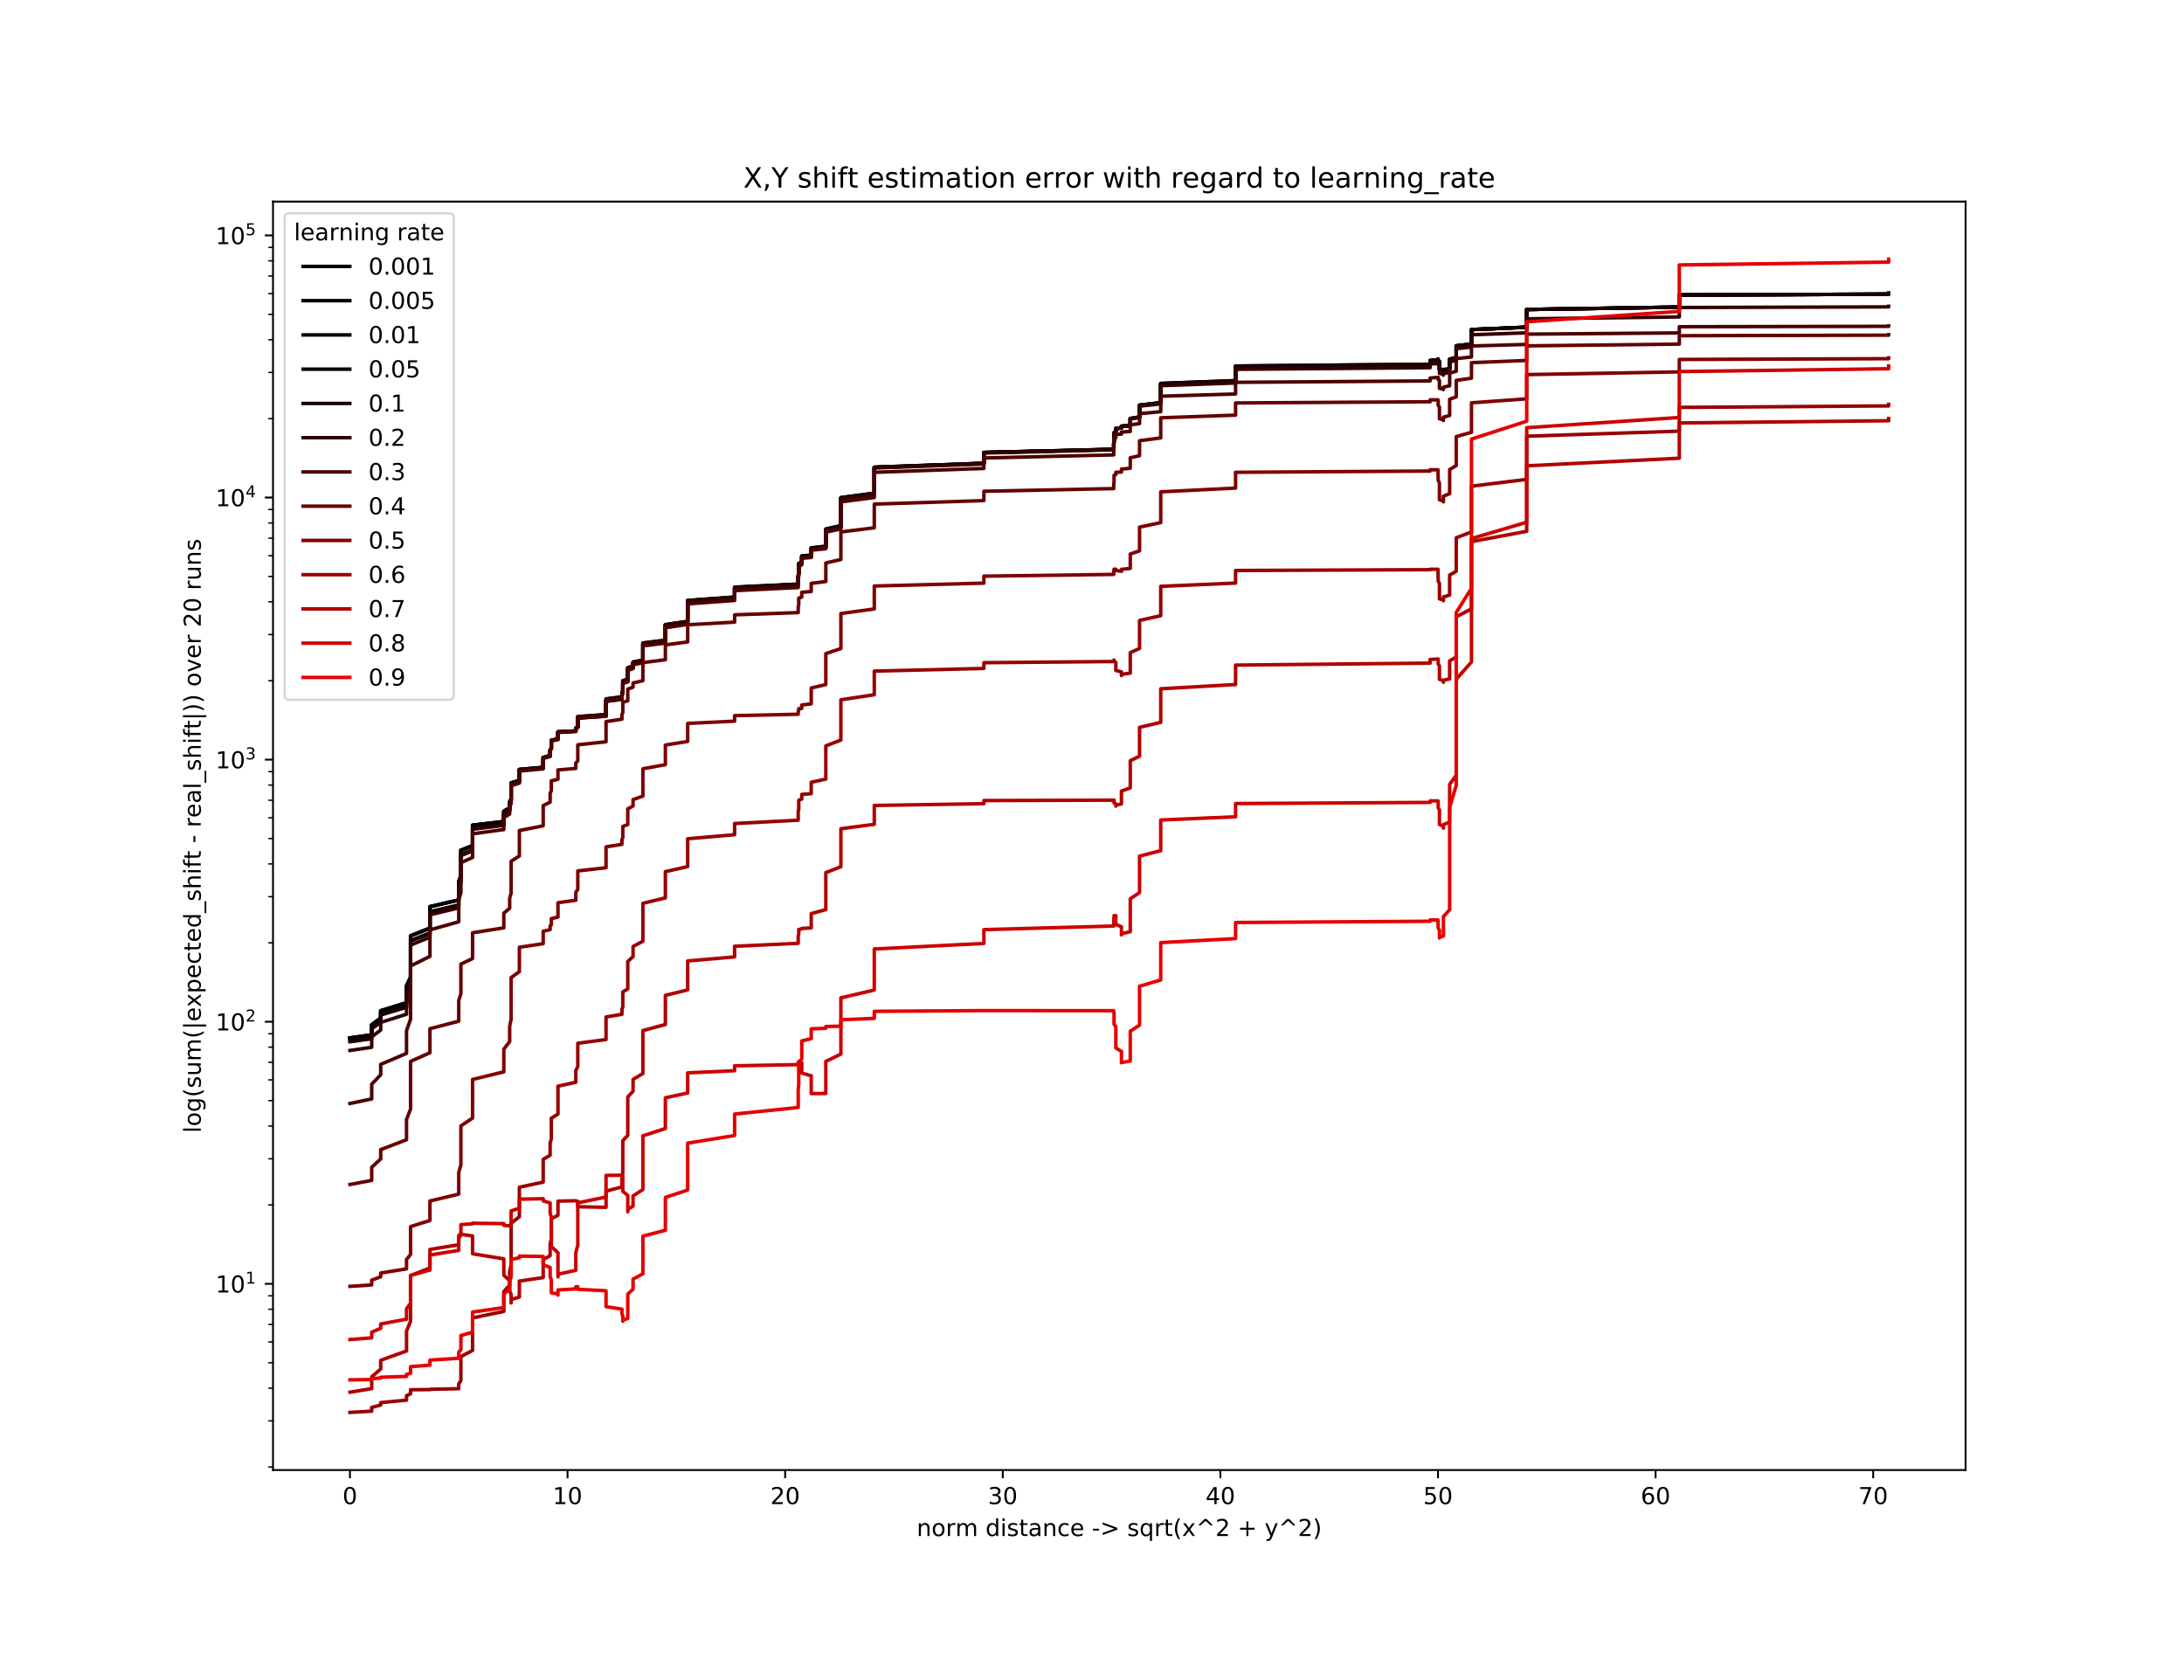 <?xml version="1.0" encoding="utf-8" standalone="no"?>
<!DOCTYPE svg PUBLIC "-//W3C//DTD SVG 1.1//EN"
  "http://www.w3.org/Graphics/SVG/1.1/DTD/svg11.dtd">
<!-- Created with matplotlib (https://matplotlib.org/) -->
<svg height="720pt" version="1.1" viewBox="0 0 936 720" width="936pt" xmlns="http://www.w3.org/2000/svg" xmlns:xlink="http://www.w3.org/1999/xlink">
 <defs>
  <style type="text/css">
*{stroke-linecap:butt;stroke-linejoin:round;}
  </style>
 </defs>
 <g id="figure_1">
  <g id="patch_1">
   <path d="M 0 720 
L 936 720 
L 936 0 
L 0 0 
z
" style="fill:#ffffff;"/>
  </g>
  <g id="axes_1">
   <g id="patch_2">
    <path d="M 117 630 
L 842.4 630 
L 842.4 86.4 
L 117 86.4 
z
" style="fill:#ffffff;"/>
   </g>
   <g id="matplotlib.axis_1">
    <g id="xtick_1">
     <g id="line2d_1">
      <defs>
       <path d="M 0 0 
L 0 3.5 
" id="m89eee03718" style="stroke:#000000;stroke-width:0.8;"/>
      </defs>
      <g>
       <use style="stroke:#000000;stroke-width:0.8;" x="149.973" xlink:href="#m89eee03718" y="630"/>
      </g>
     </g>
     <g id="text_1">
      <!-- 0 -->
      <defs>
       <path d="M 31.781 66.406 
Q 24.172 66.406 20.328 58.906 
Q 16.5 51.422 16.5 36.375 
Q 16.5 21.391 20.328 13.891 
Q 24.172 6.391 31.781 6.391 
Q 39.453 6.391 43.281 13.891 
Q 47.125 21.391 47.125 36.375 
Q 47.125 51.422 43.281 58.906 
Q 39.453 66.406 31.781 66.406 
z
M 31.781 74.219 
Q 44.047 74.219 50.516 64.516 
Q 56.984 54.828 56.984 36.375 
Q 56.984 17.969 50.516 8.266 
Q 44.047 -1.422 31.781 -1.422 
Q 19.531 -1.422 13.062 8.266 
Q 6.594 17.969 6.594 36.375 
Q 6.594 54.828 13.062 64.516 
Q 19.531 74.219 31.781 74.219 
z
" id="DejaVuSans-48"/>
      </defs>
      <g transform="translate(146.791 644.598)scale(0.1 -0.1)">
       <use xlink:href="#DejaVuSans-48"/>
      </g>
     </g>
    </g>
    <g id="xtick_2">
     <g id="line2d_2">
      <g>
       <use style="stroke:#000000;stroke-width:0.8;" x="243.234" xlink:href="#m89eee03718" y="630"/>
      </g>
     </g>
     <g id="text_2">
      <!-- 10 -->
      <defs>
       <path d="M 12.406 8.297 
L 28.516 8.297 
L 28.516 63.922 
L 10.984 60.406 
L 10.984 69.391 
L 28.422 72.906 
L 38.281 72.906 
L 38.281 8.297 
L 54.391 8.297 
L 54.391 0 
L 12.406 0 
z
" id="DejaVuSans-49"/>
      </defs>
      <g transform="translate(236.871 644.598)scale(0.1 -0.1)">
       <use xlink:href="#DejaVuSans-49"/>
       <use x="63.623" xlink:href="#DejaVuSans-48"/>
      </g>
     </g>
    </g>
    <g id="xtick_3">
     <g id="line2d_3">
      <g>
       <use style="stroke:#000000;stroke-width:0.8;" x="336.495" xlink:href="#m89eee03718" y="630"/>
      </g>
     </g>
     <g id="text_3">
      <!-- 20 -->
      <defs>
       <path d="M 19.188 8.297 
L 53.609 8.297 
L 53.609 0 
L 7.328 0 
L 7.328 8.297 
Q 12.938 14.109 22.625 23.891 
Q 32.328 33.688 34.812 36.531 
Q 39.547 41.844 41.422 45.531 
Q 43.312 49.219 43.312 52.781 
Q 43.312 58.594 39.234 62.25 
Q 35.156 65.922 28.609 65.922 
Q 23.969 65.922 18.812 64.312 
Q 13.672 62.703 7.812 59.422 
L 7.812 69.391 
Q 13.766 71.781 18.938 73 
Q 24.125 74.219 28.422 74.219 
Q 39.75 74.219 46.484 68.547 
Q 53.219 62.891 53.219 53.422 
Q 53.219 48.922 51.531 44.891 
Q 49.859 40.875 45.406 35.406 
Q 44.188 33.984 37.641 27.219 
Q 31.109 20.453 19.188 8.297 
z
" id="DejaVuSans-50"/>
      </defs>
      <g transform="translate(330.132 644.598)scale(0.1 -0.1)">
       <use xlink:href="#DejaVuSans-50"/>
       <use x="63.623" xlink:href="#DejaVuSans-48"/>
      </g>
     </g>
    </g>
    <g id="xtick_4">
     <g id="line2d_4">
      <g>
       <use style="stroke:#000000;stroke-width:0.8;" x="429.756" xlink:href="#m89eee03718" y="630"/>
      </g>
     </g>
     <g id="text_4">
      <!-- 30 -->
      <defs>
       <path d="M 40.578 39.312 
Q 47.656 37.797 51.625 33 
Q 55.609 28.219 55.609 21.188 
Q 55.609 10.406 48.188 4.484 
Q 40.766 -1.422 27.094 -1.422 
Q 22.516 -1.422 17.656 -0.516 
Q 12.797 0.391 7.625 2.203 
L 7.625 11.719 
Q 11.719 9.328 16.594 8.109 
Q 21.484 6.891 26.812 6.891 
Q 36.078 6.891 40.938 10.547 
Q 45.797 14.203 45.797 21.188 
Q 45.797 27.641 41.281 31.266 
Q 36.766 34.906 28.719 34.906 
L 20.219 34.906 
L 20.219 43.016 
L 29.109 43.016 
Q 36.375 43.016 40.234 45.922 
Q 44.094 48.828 44.094 54.297 
Q 44.094 59.906 40.109 62.906 
Q 36.141 65.922 28.719 65.922 
Q 24.656 65.922 20.016 65.031 
Q 15.375 64.156 9.812 62.312 
L 9.812 71.094 
Q 15.438 72.656 20.344 73.438 
Q 25.25 74.219 29.594 74.219 
Q 40.828 74.219 47.359 69.109 
Q 53.906 64.016 53.906 55.328 
Q 53.906 49.266 50.438 45.094 
Q 46.969 40.922 40.578 39.312 
z
" id="DejaVuSans-51"/>
      </defs>
      <g transform="translate(423.393 644.598)scale(0.1 -0.1)">
       <use xlink:href="#DejaVuSans-51"/>
       <use x="63.623" xlink:href="#DejaVuSans-48"/>
      </g>
     </g>
    </g>
    <g id="xtick_5">
     <g id="line2d_5">
      <g>
       <use style="stroke:#000000;stroke-width:0.8;" x="523.017" xlink:href="#m89eee03718" y="630"/>
      </g>
     </g>
     <g id="text_5">
      <!-- 40 -->
      <defs>
       <path d="M 37.797 64.312 
L 12.891 25.391 
L 37.797 25.391 
z
M 35.203 72.906 
L 47.609 72.906 
L 47.609 25.391 
L 58.016 25.391 
L 58.016 17.188 
L 47.609 17.188 
L 47.609 0 
L 37.797 0 
L 37.797 17.188 
L 4.891 17.188 
L 4.891 26.703 
z
" id="DejaVuSans-52"/>
      </defs>
      <g transform="translate(516.654 644.598)scale(0.1 -0.1)">
       <use xlink:href="#DejaVuSans-52"/>
       <use x="63.623" xlink:href="#DejaVuSans-48"/>
      </g>
     </g>
    </g>
    <g id="xtick_6">
     <g id="line2d_6">
      <g>
       <use style="stroke:#000000;stroke-width:0.8;" x="616.278" xlink:href="#m89eee03718" y="630"/>
      </g>
     </g>
     <g id="text_6">
      <!-- 50 -->
      <defs>
       <path d="M 10.797 72.906 
L 49.516 72.906 
L 49.516 64.594 
L 19.828 64.594 
L 19.828 46.734 
Q 21.969 47.469 24.109 47.828 
Q 26.266 48.188 28.422 48.188 
Q 40.625 48.188 47.75 41.5 
Q 54.891 34.812 54.891 23.391 
Q 54.891 11.625 47.562 5.094 
Q 40.234 -1.422 26.906 -1.422 
Q 22.312 -1.422 17.547 -0.641 
Q 12.797 0.141 7.719 1.703 
L 7.719 11.625 
Q 12.109 9.234 16.797 8.062 
Q 21.484 6.891 26.703 6.891 
Q 35.156 6.891 40.078 11.328 
Q 45.016 15.766 45.016 23.391 
Q 45.016 31 40.078 35.438 
Q 35.156 39.891 26.703 39.891 
Q 22.75 39.891 18.812 39.016 
Q 14.891 38.141 10.797 36.281 
z
" id="DejaVuSans-53"/>
      </defs>
      <g transform="translate(609.915 644.598)scale(0.1 -0.1)">
       <use xlink:href="#DejaVuSans-53"/>
       <use x="63.623" xlink:href="#DejaVuSans-48"/>
      </g>
     </g>
    </g>
    <g id="xtick_7">
     <g id="line2d_7">
      <g>
       <use style="stroke:#000000;stroke-width:0.8;" x="709.538" xlink:href="#m89eee03718" y="630"/>
      </g>
     </g>
     <g id="text_7">
      <!-- 60 -->
      <defs>
       <path d="M 33.016 40.375 
Q 26.375 40.375 22.484 35.828 
Q 18.609 31.297 18.609 23.391 
Q 18.609 15.531 22.484 10.953 
Q 26.375 6.391 33.016 6.391 
Q 39.656 6.391 43.531 10.953 
Q 47.406 15.531 47.406 23.391 
Q 47.406 31.297 43.531 35.828 
Q 39.656 40.375 33.016 40.375 
z
M 52.594 71.297 
L 52.594 62.312 
Q 48.875 64.062 45.094 64.984 
Q 41.312 65.922 37.594 65.922 
Q 27.828 65.922 22.672 59.328 
Q 17.531 52.734 16.797 39.406 
Q 19.672 43.656 24.016 45.922 
Q 28.375 48.188 33.594 48.188 
Q 44.578 48.188 50.953 41.516 
Q 57.328 34.859 57.328 23.391 
Q 57.328 12.156 50.688 5.359 
Q 44.047 -1.422 33.016 -1.422 
Q 20.359 -1.422 13.672 8.266 
Q 6.984 17.969 6.984 36.375 
Q 6.984 53.656 15.188 63.938 
Q 23.391 74.219 37.203 74.219 
Q 40.922 74.219 44.703 73.484 
Q 48.484 72.75 52.594 71.297 
z
" id="DejaVuSans-54"/>
      </defs>
      <g transform="translate(703.176 644.598)scale(0.1 -0.1)">
       <use xlink:href="#DejaVuSans-54"/>
       <use x="63.623" xlink:href="#DejaVuSans-48"/>
      </g>
     </g>
    </g>
    <g id="xtick_8">
     <g id="line2d_8">
      <g>
       <use style="stroke:#000000;stroke-width:0.8;" x="802.799" xlink:href="#m89eee03718" y="630"/>
      </g>
     </g>
     <g id="text_8">
      <!-- 70 -->
      <defs>
       <path d="M 8.203 72.906 
L 55.078 72.906 
L 55.078 68.703 
L 28.609 0 
L 18.312 0 
L 43.219 64.594 
L 8.203 64.594 
z
" id="DejaVuSans-55"/>
      </defs>
      <g transform="translate(796.437 644.598)scale(0.1 -0.1)">
       <use xlink:href="#DejaVuSans-55"/>
       <use x="63.623" xlink:href="#DejaVuSans-48"/>
      </g>
     </g>
    </g>
    <g id="text_9">
     <!-- norm distance -&gt; sqrt(x^2 + y^2) -->
     <defs>
      <path d="M 54.891 33.016 
L 54.891 0 
L 45.906 0 
L 45.906 32.719 
Q 45.906 40.484 42.875 44.328 
Q 39.844 48.188 33.797 48.188 
Q 26.516 48.188 22.312 43.547 
Q 18.109 38.922 18.109 30.906 
L 18.109 0 
L 9.078 0 
L 9.078 54.688 
L 18.109 54.688 
L 18.109 46.188 
Q 21.344 51.125 25.703 53.562 
Q 30.078 56 35.797 56 
Q 45.219 56 50.047 50.172 
Q 54.891 44.344 54.891 33.016 
z
" id="DejaVuSans-110"/>
      <path d="M 30.609 48.391 
Q 23.391 48.391 19.188 42.75 
Q 14.984 37.109 14.984 27.297 
Q 14.984 17.484 19.156 11.844 
Q 23.344 6.203 30.609 6.203 
Q 37.797 6.203 41.984 11.859 
Q 46.188 17.531 46.188 27.297 
Q 46.188 37.016 41.984 42.703 
Q 37.797 48.391 30.609 48.391 
z
M 30.609 56 
Q 42.328 56 49.016 48.375 
Q 55.719 40.766 55.719 27.297 
Q 55.719 13.875 49.016 6.219 
Q 42.328 -1.422 30.609 -1.422 
Q 18.844 -1.422 12.172 6.219 
Q 5.516 13.875 5.516 27.297 
Q 5.516 40.766 12.172 48.375 
Q 18.844 56 30.609 56 
z
" id="DejaVuSans-111"/>
      <path d="M 41.109 46.297 
Q 39.594 47.172 37.812 47.578 
Q 36.031 48 33.891 48 
Q 26.266 48 22.188 43.047 
Q 18.109 38.094 18.109 28.812 
L 18.109 0 
L 9.078 0 
L 9.078 54.688 
L 18.109 54.688 
L 18.109 46.188 
Q 20.953 51.172 25.484 53.578 
Q 30.031 56 36.531 56 
Q 37.453 56 38.578 55.875 
Q 39.703 55.766 41.062 55.516 
z
" id="DejaVuSans-114"/>
      <path d="M 52 44.188 
Q 55.375 50.25 60.062 53.125 
Q 64.75 56 71.094 56 
Q 79.641 56 84.281 50.016 
Q 88.922 44.047 88.922 33.016 
L 88.922 0 
L 79.891 0 
L 79.891 32.719 
Q 79.891 40.578 77.094 44.375 
Q 74.312 48.188 68.609 48.188 
Q 61.625 48.188 57.562 43.547 
Q 53.516 38.922 53.516 30.906 
L 53.516 0 
L 44.484 0 
L 44.484 32.719 
Q 44.484 40.625 41.703 44.406 
Q 38.922 48.188 33.109 48.188 
Q 26.219 48.188 22.156 43.531 
Q 18.109 38.875 18.109 30.906 
L 18.109 0 
L 9.078 0 
L 9.078 54.688 
L 18.109 54.688 
L 18.109 46.188 
Q 21.188 51.219 25.484 53.609 
Q 29.781 56 35.688 56 
Q 41.656 56 45.828 52.969 
Q 50 49.953 52 44.188 
z
" id="DejaVuSans-109"/>
      <path id="DejaVuSans-32"/>
      <path d="M 45.406 46.391 
L 45.406 75.984 
L 54.391 75.984 
L 54.391 0 
L 45.406 0 
L 45.406 8.203 
Q 42.578 3.328 38.25 0.953 
Q 33.938 -1.422 27.875 -1.422 
Q 17.969 -1.422 11.734 6.484 
Q 5.516 14.406 5.516 27.297 
Q 5.516 40.188 11.734 48.094 
Q 17.969 56 27.875 56 
Q 33.938 56 38.25 53.625 
Q 42.578 51.266 45.406 46.391 
z
M 14.797 27.297 
Q 14.797 17.391 18.875 11.75 
Q 22.953 6.109 30.078 6.109 
Q 37.203 6.109 41.297 11.75 
Q 45.406 17.391 45.406 27.297 
Q 45.406 37.203 41.297 42.844 
Q 37.203 48.484 30.078 48.484 
Q 22.953 48.484 18.875 42.844 
Q 14.797 37.203 14.797 27.297 
z
" id="DejaVuSans-100"/>
      <path d="M 9.422 54.688 
L 18.406 54.688 
L 18.406 0 
L 9.422 0 
z
M 9.422 75.984 
L 18.406 75.984 
L 18.406 64.594 
L 9.422 64.594 
z
" id="DejaVuSans-105"/>
      <path d="M 44.281 53.078 
L 44.281 44.578 
Q 40.484 46.531 36.375 47.5 
Q 32.281 48.484 27.875 48.484 
Q 21.188 48.484 17.844 46.438 
Q 14.5 44.391 14.5 40.281 
Q 14.5 37.156 16.891 35.375 
Q 19.281 33.594 26.516 31.984 
L 29.594 31.297 
Q 39.156 29.25 43.188 25.516 
Q 47.219 21.781 47.219 15.094 
Q 47.219 7.469 41.188 3.016 
Q 35.156 -1.422 24.609 -1.422 
Q 20.219 -1.422 15.453 -0.562 
Q 10.688 0.297 5.422 2 
L 5.422 11.281 
Q 10.406 8.688 15.234 7.391 
Q 20.062 6.109 24.812 6.109 
Q 31.156 6.109 34.562 8.281 
Q 37.984 10.453 37.984 14.406 
Q 37.984 18.062 35.516 20.016 
Q 33.062 21.969 24.703 23.781 
L 21.578 24.516 
Q 13.234 26.266 9.516 29.906 
Q 5.812 33.547 5.812 39.891 
Q 5.812 47.609 11.281 51.797 
Q 16.75 56 26.812 56 
Q 31.781 56 36.172 55.266 
Q 40.578 54.547 44.281 53.078 
z
" id="DejaVuSans-115"/>
      <path d="M 18.312 70.219 
L 18.312 54.688 
L 36.812 54.688 
L 36.812 47.703 
L 18.312 47.703 
L 18.312 18.016 
Q 18.312 11.328 20.141 9.422 
Q 21.969 7.516 27.594 7.516 
L 36.812 7.516 
L 36.812 0 
L 27.594 0 
Q 17.188 0 13.234 3.875 
Q 9.281 7.766 9.281 18.016 
L 9.281 47.703 
L 2.688 47.703 
L 2.688 54.688 
L 9.281 54.688 
L 9.281 70.219 
z
" id="DejaVuSans-116"/>
      <path d="M 34.281 27.484 
Q 23.391 27.484 19.188 25 
Q 14.984 22.516 14.984 16.5 
Q 14.984 11.719 18.141 8.906 
Q 21.297 6.109 26.703 6.109 
Q 34.188 6.109 38.703 11.406 
Q 43.219 16.703 43.219 25.484 
L 43.219 27.484 
z
M 52.203 31.203 
L 52.203 0 
L 43.219 0 
L 43.219 8.297 
Q 40.141 3.328 35.547 0.953 
Q 30.953 -1.422 24.312 -1.422 
Q 15.922 -1.422 10.953 3.297 
Q 6 8.016 6 15.922 
Q 6 25.141 12.172 29.828 
Q 18.359 34.516 30.609 34.516 
L 43.219 34.516 
L 43.219 35.406 
Q 43.219 41.609 39.141 45 
Q 35.062 48.391 27.688 48.391 
Q 23 48.391 18.547 47.266 
Q 14.109 46.141 10.016 43.891 
L 10.016 52.203 
Q 14.938 54.109 19.578 55.047 
Q 24.219 56 28.609 56 
Q 40.484 56 46.344 49.844 
Q 52.203 43.703 52.203 31.203 
z
" id="DejaVuSans-97"/>
      <path d="M 48.781 52.594 
L 48.781 44.188 
Q 44.969 46.297 41.141 47.344 
Q 37.312 48.391 33.406 48.391 
Q 24.656 48.391 19.812 42.844 
Q 14.984 37.312 14.984 27.297 
Q 14.984 17.281 19.812 11.734 
Q 24.656 6.203 33.406 6.203 
Q 37.312 6.203 41.141 7.25 
Q 44.969 8.297 48.781 10.406 
L 48.781 2.094 
Q 45.016 0.344 40.984 -0.531 
Q 36.969 -1.422 32.422 -1.422 
Q 20.062 -1.422 12.781 6.344 
Q 5.516 14.109 5.516 27.297 
Q 5.516 40.672 12.859 48.328 
Q 20.219 56 33.016 56 
Q 37.156 56 41.109 55.141 
Q 45.062 54.297 48.781 52.594 
z
" id="DejaVuSans-99"/>
      <path d="M 56.203 29.594 
L 56.203 25.203 
L 14.891 25.203 
Q 15.484 15.922 20.484 11.062 
Q 25.484 6.203 34.422 6.203 
Q 39.594 6.203 44.453 7.469 
Q 49.312 8.734 54.109 11.281 
L 54.109 2.781 
Q 49.266 0.734 44.188 -0.344 
Q 39.109 -1.422 33.891 -1.422 
Q 20.797 -1.422 13.156 6.188 
Q 5.516 13.812 5.516 26.812 
Q 5.516 40.234 12.766 48.109 
Q 20.016 56 32.328 56 
Q 43.359 56 49.781 48.891 
Q 56.203 41.797 56.203 29.594 
z
M 47.219 32.234 
Q 47.125 39.594 43.094 43.984 
Q 39.062 48.391 32.422 48.391 
Q 24.906 48.391 20.391 44.141 
Q 15.875 39.891 15.188 32.172 
z
" id="DejaVuSans-101"/>
      <path d="M 4.891 31.391 
L 31.203 31.391 
L 31.203 23.391 
L 4.891 23.391 
z
" id="DejaVuSans-45"/>
      <path d="M 10.594 49.219 
L 10.594 58.109 
L 73.188 35.406 
L 73.188 27.297 
L 10.594 4.594 
L 10.594 13.484 
L 60.891 31.297 
z
" id="DejaVuSans-62"/>
      <path d="M 14.797 27.297 
Q 14.797 17.391 18.875 11.75 
Q 22.953 6.109 30.078 6.109 
Q 37.203 6.109 41.297 11.75 
Q 45.406 17.391 45.406 27.297 
Q 45.406 37.203 41.297 42.844 
Q 37.203 48.484 30.078 48.484 
Q 22.953 48.484 18.875 42.844 
Q 14.797 37.203 14.797 27.297 
z
M 45.406 8.203 
Q 42.578 3.328 38.25 0.953 
Q 33.938 -1.422 27.875 -1.422 
Q 17.969 -1.422 11.734 6.484 
Q 5.516 14.406 5.516 27.297 
Q 5.516 40.188 11.734 48.094 
Q 17.969 56 27.875 56 
Q 33.938 56 38.25 53.625 
Q 42.578 51.266 45.406 46.391 
L 45.406 54.688 
L 54.391 54.688 
L 54.391 -20.797 
L 45.406 -20.797 
z
" id="DejaVuSans-113"/>
      <path d="M 31 75.875 
Q 24.469 64.656 21.281 53.656 
Q 18.109 42.672 18.109 31.391 
Q 18.109 20.125 21.312 9.062 
Q 24.516 -2 31 -13.188 
L 23.188 -13.188 
Q 15.875 -1.703 12.234 9.375 
Q 8.594 20.453 8.594 31.391 
Q 8.594 42.281 12.203 53.312 
Q 15.828 64.359 23.188 75.875 
z
" id="DejaVuSans-40"/>
      <path d="M 54.891 54.688 
L 35.109 28.078 
L 55.906 0 
L 45.312 0 
L 29.391 21.484 
L 13.484 0 
L 2.875 0 
L 24.125 28.609 
L 4.688 54.688 
L 15.281 54.688 
L 29.781 35.203 
L 44.281 54.688 
z
" id="DejaVuSans-120"/>
      <path d="M 46.688 72.906 
L 73.188 45.703 
L 63.375 45.703 
L 41.891 64.984 
L 20.406 45.703 
L 10.594 45.703 
L 37.109 72.906 
z
" id="DejaVuSans-94"/>
      <path d="M 46 62.703 
L 46 35.5 
L 73.188 35.5 
L 73.188 27.203 
L 46 27.203 
L 46 0 
L 37.797 0 
L 37.797 27.203 
L 10.594 27.203 
L 10.594 35.5 
L 37.797 35.5 
L 37.797 62.703 
z
" id="DejaVuSans-43"/>
      <path d="M 32.172 -5.078 
Q 28.375 -14.844 24.75 -17.812 
Q 21.141 -20.797 15.094 -20.797 
L 7.906 -20.797 
L 7.906 -13.281 
L 13.188 -13.281 
Q 16.891 -13.281 18.938 -11.516 
Q 21 -9.766 23.484 -3.219 
L 25.094 0.875 
L 2.984 54.688 
L 12.5 54.688 
L 29.594 11.922 
L 46.688 54.688 
L 56.203 54.688 
z
" id="DejaVuSans-121"/>
      <path d="M 8.016 75.875 
L 15.828 75.875 
Q 23.141 64.359 26.781 53.312 
Q 30.422 42.281 30.422 31.391 
Q 30.422 20.453 26.781 9.375 
Q 23.141 -1.703 15.828 -13.188 
L 8.016 -13.188 
Q 14.5 -2 17.703 9.062 
Q 20.906 20.125 20.906 31.391 
Q 20.906 42.672 17.703 53.656 
Q 14.5 64.656 8.016 75.875 
z
" id="DejaVuSans-41"/>
     </defs>
     <g transform="translate(392.874 658.277)scale(0.1 -0.1)">
      <use xlink:href="#DejaVuSans-110"/>
      <use x="63.379" xlink:href="#DejaVuSans-111"/>
      <use x="124.561" xlink:href="#DejaVuSans-114"/>
      <use x="165.658" xlink:href="#DejaVuSans-109"/>
      <use x="263.07" xlink:href="#DejaVuSans-32"/>
      <use x="294.857" xlink:href="#DejaVuSans-100"/>
      <use x="358.334" xlink:href="#DejaVuSans-105"/>
      <use x="386.117" xlink:href="#DejaVuSans-115"/>
      <use x="438.217" xlink:href="#DejaVuSans-116"/>
      <use x="477.426" xlink:href="#DejaVuSans-97"/>
      <use x="538.705" xlink:href="#DejaVuSans-110"/>
      <use x="602.084" xlink:href="#DejaVuSans-99"/>
      <use x="657.064" xlink:href="#DejaVuSans-101"/>
      <use x="718.588" xlink:href="#DejaVuSans-32"/>
      <use x="750.375" xlink:href="#DejaVuSans-45"/>
      <use x="786.459" xlink:href="#DejaVuSans-62"/>
      <use x="870.248" xlink:href="#DejaVuSans-32"/>
      <use x="902.035" xlink:href="#DejaVuSans-115"/>
      <use x="954.135" xlink:href="#DejaVuSans-113"/>
      <use x="1017.611" xlink:href="#DejaVuSans-114"/>
      <use x="1058.725" xlink:href="#DejaVuSans-116"/>
      <use x="1097.934" xlink:href="#DejaVuSans-40"/>
      <use x="1136.947" xlink:href="#DejaVuSans-120"/>
      <use x="1196.127" xlink:href="#DejaVuSans-94"/>
      <use x="1279.916" xlink:href="#DejaVuSans-50"/>
      <use x="1343.539" xlink:href="#DejaVuSans-32"/>
      <use x="1375.326" xlink:href="#DejaVuSans-43"/>
      <use x="1459.115" xlink:href="#DejaVuSans-32"/>
      <use x="1490.902" xlink:href="#DejaVuSans-121"/>
      <use x="1550.082" xlink:href="#DejaVuSans-94"/>
      <use x="1633.871" xlink:href="#DejaVuSans-50"/>
      <use x="1697.494" xlink:href="#DejaVuSans-41"/>
     </g>
    </g>
   </g>
   <g id="matplotlib.axis_2">
    <g id="ytick_1">
     <g id="line2d_9">
      <defs>
       <path d="M 0 0 
L -3.5 0 
" id="mc20240ee64" style="stroke:#000000;stroke-width:0.8;"/>
      </defs>
      <g>
       <use style="stroke:#000000;stroke-width:0.8;" x="117" xlink:href="#mc20240ee64" y="550.191"/>
      </g>
     </g>
     <g id="text_10">
      <!-- $\mathdefault{10^{1}}$ -->
      <g transform="translate(92.4 553.99)scale(0.1 -0.1)">
       <use transform="translate(0 0.684)" xlink:href="#DejaVuSans-49"/>
       <use transform="translate(63.623 0.684)" xlink:href="#DejaVuSans-48"/>
       <use transform="translate(128.203 38.966)scale(0.7)" xlink:href="#DejaVuSans-49"/>
      </g>
     </g>
    </g>
    <g id="ytick_2">
     <g id="line2d_10">
      <g>
       <use style="stroke:#000000;stroke-width:0.8;" x="117" xlink:href="#mc20240ee64" y="437.867"/>
      </g>
     </g>
     <g id="text_11">
      <!-- $\mathdefault{10^{2}}$ -->
      <g transform="translate(92.4 441.667)scale(0.1 -0.1)">
       <use transform="translate(0 0.766)" xlink:href="#DejaVuSans-49"/>
       <use transform="translate(63.623 0.766)" xlink:href="#DejaVuSans-48"/>
       <use transform="translate(128.203 39.047)scale(0.7)" xlink:href="#DejaVuSans-50"/>
      </g>
     </g>
    </g>
    <g id="ytick_3">
     <g id="line2d_11">
      <g>
       <use style="stroke:#000000;stroke-width:0.8;" x="117" xlink:href="#mc20240ee64" y="325.544"/>
      </g>
     </g>
     <g id="text_12">
      <!-- $\mathdefault{10^{3}}$ -->
      <g transform="translate(92.4 329.343)scale(0.1 -0.1)">
       <use transform="translate(0 0.766)" xlink:href="#DejaVuSans-49"/>
       <use transform="translate(63.623 0.766)" xlink:href="#DejaVuSans-48"/>
       <use transform="translate(128.203 39.047)scale(0.7)" xlink:href="#DejaVuSans-51"/>
      </g>
     </g>
    </g>
    <g id="ytick_4">
     <g id="line2d_12">
      <g>
       <use style="stroke:#000000;stroke-width:0.8;" x="117" xlink:href="#mc20240ee64" y="213.221"/>
      </g>
     </g>
     <g id="text_13">
      <!-- $\mathdefault{10^{4}}$ -->
      <g transform="translate(92.4 217.02)scale(0.1 -0.1)">
       <use transform="translate(0 0.684)" xlink:href="#DejaVuSans-49"/>
       <use transform="translate(63.623 0.684)" xlink:href="#DejaVuSans-48"/>
       <use transform="translate(128.203 38.966)scale(0.7)" xlink:href="#DejaVuSans-52"/>
      </g>
     </g>
    </g>
    <g id="ytick_5">
     <g id="line2d_13">
      <g>
       <use style="stroke:#000000;stroke-width:0.8;" x="117" xlink:href="#mc20240ee64" y="100.898"/>
      </g>
     </g>
     <g id="text_14">
      <!-- $\mathdefault{10^{5}}$ -->
      <g transform="translate(92.4 104.697)scale(0.1 -0.1)">
       <use transform="translate(0 0.684)" xlink:href="#DejaVuSans-49"/>
       <use transform="translate(63.623 0.684)" xlink:href="#DejaVuSans-48"/>
       <use transform="translate(128.203 38.966)scale(0.7)" xlink:href="#DejaVuSans-53"/>
      </g>
     </g>
    </g>
    <g id="ytick_6">
     <g id="line2d_14">
      <defs>
       <path d="M 0 0 
L -2 0 
" id="me4dc0fc715" style="stroke:#000000;stroke-width:0.6;"/>
      </defs>
      <g>
       <use style="stroke:#000000;stroke-width:0.6;" x="117" xlink:href="#me4dc0fc715" y="628.701"/>
      </g>
     </g>
    </g>
    <g id="ytick_7">
     <g id="line2d_15">
      <g>
       <use style="stroke:#000000;stroke-width:0.6;" x="117" xlink:href="#me4dc0fc715" y="608.922"/>
      </g>
     </g>
    </g>
    <g id="ytick_8">
     <g id="line2d_16">
      <g>
       <use style="stroke:#000000;stroke-width:0.6;" x="117" xlink:href="#me4dc0fc715" y="594.889"/>
      </g>
     </g>
    </g>
    <g id="ytick_9">
     <g id="line2d_17">
      <g>
       <use style="stroke:#000000;stroke-width:0.6;" x="117" xlink:href="#me4dc0fc715" y="584.003"/>
      </g>
     </g>
    </g>
    <g id="ytick_10">
     <g id="line2d_18">
      <g>
       <use style="stroke:#000000;stroke-width:0.6;" x="117" xlink:href="#me4dc0fc715" y="575.109"/>
      </g>
     </g>
    </g>
    <g id="ytick_11">
     <g id="line2d_19">
      <g>
       <use style="stroke:#000000;stroke-width:0.6;" x="117" xlink:href="#me4dc0fc715" y="567.59"/>
      </g>
     </g>
    </g>
    <g id="ytick_12">
     <g id="line2d_20">
      <g>
       <use style="stroke:#000000;stroke-width:0.6;" x="117" xlink:href="#me4dc0fc715" y="561.076"/>
      </g>
     </g>
    </g>
    <g id="ytick_13">
     <g id="line2d_21">
      <g>
       <use style="stroke:#000000;stroke-width:0.6;" x="117" xlink:href="#me4dc0fc715" y="555.33"/>
      </g>
     </g>
    </g>
    <g id="ytick_14">
     <g id="line2d_22">
      <g>
       <use style="stroke:#000000;stroke-width:0.6;" x="117" xlink:href="#me4dc0fc715" y="516.378"/>
      </g>
     </g>
    </g>
    <g id="ytick_15">
     <g id="line2d_23">
      <g>
       <use style="stroke:#000000;stroke-width:0.6;" x="117" xlink:href="#me4dc0fc715" y="496.599"/>
      </g>
     </g>
    </g>
    <g id="ytick_16">
     <g id="line2d_24">
      <g>
       <use style="stroke:#000000;stroke-width:0.6;" x="117" xlink:href="#me4dc0fc715" y="482.565"/>
      </g>
     </g>
    </g>
    <g id="ytick_17">
     <g id="line2d_25">
      <g>
       <use style="stroke:#000000;stroke-width:0.6;" x="117" xlink:href="#me4dc0fc715" y="471.68"/>
      </g>
     </g>
    </g>
    <g id="ytick_18">
     <g id="line2d_26">
      <g>
       <use style="stroke:#000000;stroke-width:0.6;" x="117" xlink:href="#me4dc0fc715" y="462.786"/>
      </g>
     </g>
    </g>
    <g id="ytick_19">
     <g id="line2d_27">
      <g>
       <use style="stroke:#000000;stroke-width:0.6;" x="117" xlink:href="#me4dc0fc715" y="455.266"/>
      </g>
     </g>
    </g>
    <g id="ytick_20">
     <g id="line2d_28">
      <g>
       <use style="stroke:#000000;stroke-width:0.6;" x="117" xlink:href="#me4dc0fc715" y="448.753"/>
      </g>
     </g>
    </g>
    <g id="ytick_21">
     <g id="line2d_29">
      <g>
       <use style="stroke:#000000;stroke-width:0.6;" x="117" xlink:href="#me4dc0fc715" y="443.007"/>
      </g>
     </g>
    </g>
    <g id="ytick_22">
     <g id="line2d_30">
      <g>
       <use style="stroke:#000000;stroke-width:0.6;" x="117" xlink:href="#me4dc0fc715" y="404.055"/>
      </g>
     </g>
    </g>
    <g id="ytick_23">
     <g id="line2d_31">
      <g>
       <use style="stroke:#000000;stroke-width:0.6;" x="117" xlink:href="#me4dc0fc715" y="384.275"/>
      </g>
     </g>
    </g>
    <g id="ytick_24">
     <g id="line2d_32">
      <g>
       <use style="stroke:#000000;stroke-width:0.6;" x="117" xlink:href="#me4dc0fc715" y="370.242"/>
      </g>
     </g>
    </g>
    <g id="ytick_25">
     <g id="line2d_33">
      <g>
       <use style="stroke:#000000;stroke-width:0.6;" x="117" xlink:href="#me4dc0fc715" y="359.357"/>
      </g>
     </g>
    </g>
    <g id="ytick_26">
     <g id="line2d_34">
      <g>
       <use style="stroke:#000000;stroke-width:0.6;" x="117" xlink:href="#me4dc0fc715" y="350.463"/>
      </g>
     </g>
    </g>
    <g id="ytick_27">
     <g id="line2d_35">
      <g>
       <use style="stroke:#000000;stroke-width:0.6;" x="117" xlink:href="#me4dc0fc715" y="342.943"/>
      </g>
     </g>
    </g>
    <g id="ytick_28">
     <g id="line2d_36">
      <g>
       <use style="stroke:#000000;stroke-width:0.6;" x="117" xlink:href="#me4dc0fc715" y="336.429"/>
      </g>
     </g>
    </g>
    <g id="ytick_29">
     <g id="line2d_37">
      <g>
       <use style="stroke:#000000;stroke-width:0.6;" x="117" xlink:href="#me4dc0fc715" y="330.684"/>
      </g>
     </g>
    </g>
    <g id="ytick_30">
     <g id="line2d_38">
      <g>
       <use style="stroke:#000000;stroke-width:0.6;" x="117" xlink:href="#me4dc0fc715" y="291.731"/>
      </g>
     </g>
    </g>
    <g id="ytick_31">
     <g id="line2d_39">
      <g>
       <use style="stroke:#000000;stroke-width:0.6;" x="117" xlink:href="#me4dc0fc715" y="271.952"/>
      </g>
     </g>
    </g>
    <g id="ytick_32">
     <g id="line2d_40">
      <g>
       <use style="stroke:#000000;stroke-width:0.6;" x="117" xlink:href="#me4dc0fc715" y="257.919"/>
      </g>
     </g>
    </g>
    <g id="ytick_33">
     <g id="line2d_41">
      <g>
       <use style="stroke:#000000;stroke-width:0.6;" x="117" xlink:href="#me4dc0fc715" y="247.033"/>
      </g>
     </g>
    </g>
    <g id="ytick_34">
     <g id="line2d_42">
      <g>
       <use style="stroke:#000000;stroke-width:0.6;" x="117" xlink:href="#me4dc0fc715" y="238.14"/>
      </g>
     </g>
    </g>
    <g id="ytick_35">
     <g id="line2d_43">
      <g>
       <use style="stroke:#000000;stroke-width:0.6;" x="117" xlink:href="#me4dc0fc715" y="230.62"/>
      </g>
     </g>
    </g>
    <g id="ytick_36">
     <g id="line2d_44">
      <g>
       <use style="stroke:#000000;stroke-width:0.6;" x="117" xlink:href="#me4dc0fc715" y="224.106"/>
      </g>
     </g>
    </g>
    <g id="ytick_37">
     <g id="line2d_45">
      <g>
       <use style="stroke:#000000;stroke-width:0.6;" x="117" xlink:href="#me4dc0fc715" y="218.36"/>
      </g>
     </g>
    </g>
    <g id="ytick_38">
     <g id="line2d_46">
      <g>
       <use style="stroke:#000000;stroke-width:0.6;" x="117" xlink:href="#me4dc0fc715" y="179.408"/>
      </g>
     </g>
    </g>
    <g id="ytick_39">
     <g id="line2d_47">
      <g>
       <use style="stroke:#000000;stroke-width:0.6;" x="117" xlink:href="#me4dc0fc715" y="159.629"/>
      </g>
     </g>
    </g>
    <g id="ytick_40">
     <g id="line2d_48">
      <g>
       <use style="stroke:#000000;stroke-width:0.6;" x="117" xlink:href="#me4dc0fc715" y="145.595"/>
      </g>
     </g>
    </g>
    <g id="ytick_41">
     <g id="line2d_49">
      <g>
       <use style="stroke:#000000;stroke-width:0.6;" x="117" xlink:href="#me4dc0fc715" y="134.71"/>
      </g>
     </g>
    </g>
    <g id="ytick_42">
     <g id="line2d_50">
      <g>
       <use style="stroke:#000000;stroke-width:0.6;" x="117" xlink:href="#me4dc0fc715" y="125.816"/>
      </g>
     </g>
    </g>
    <g id="ytick_43">
     <g id="line2d_51">
      <g>
       <use style="stroke:#000000;stroke-width:0.6;" x="117" xlink:href="#me4dc0fc715" y="118.297"/>
      </g>
     </g>
    </g>
    <g id="ytick_44">
     <g id="line2d_52">
      <g>
       <use style="stroke:#000000;stroke-width:0.6;" x="117" xlink:href="#me4dc0fc715" y="111.783"/>
      </g>
     </g>
    </g>
    <g id="ytick_45">
     <g id="line2d_53">
      <g>
       <use style="stroke:#000000;stroke-width:0.6;" x="117" xlink:href="#me4dc0fc715" y="106.037"/>
      </g>
     </g>
    </g>
    <g id="text_15">
     <!-- log(sum(|expected_shift - real_shift|)) over 20 runs -->
     <defs>
      <path d="M 9.422 75.984 
L 18.406 75.984 
L 18.406 0 
L 9.422 0 
z
" id="DejaVuSans-108"/>
      <path d="M 45.406 27.984 
Q 45.406 37.75 41.375 43.109 
Q 37.359 48.484 30.078 48.484 
Q 22.859 48.484 18.828 43.109 
Q 14.797 37.75 14.797 27.984 
Q 14.797 18.266 18.828 12.891 
Q 22.859 7.516 30.078 7.516 
Q 37.359 7.516 41.375 12.891 
Q 45.406 18.266 45.406 27.984 
z
M 54.391 6.781 
Q 54.391 -7.172 48.188 -13.984 
Q 42 -20.797 29.203 -20.797 
Q 24.469 -20.797 20.266 -20.094 
Q 16.062 -19.391 12.109 -17.922 
L 12.109 -9.188 
Q 16.062 -11.328 19.922 -12.344 
Q 23.781 -13.375 27.781 -13.375 
Q 36.625 -13.375 41.016 -8.766 
Q 45.406 -4.156 45.406 5.172 
L 45.406 9.625 
Q 42.625 4.781 38.281 2.391 
Q 33.938 0 27.875 0 
Q 17.828 0 11.672 7.656 
Q 5.516 15.328 5.516 27.984 
Q 5.516 40.672 11.672 48.328 
Q 17.828 56 27.875 56 
Q 33.938 56 38.281 53.609 
Q 42.625 51.219 45.406 46.391 
L 45.406 54.688 
L 54.391 54.688 
z
" id="DejaVuSans-103"/>
      <path d="M 8.5 21.578 
L 8.5 54.688 
L 17.484 54.688 
L 17.484 21.922 
Q 17.484 14.156 20.5 10.266 
Q 23.531 6.391 29.594 6.391 
Q 36.859 6.391 41.078 11.031 
Q 45.312 15.672 45.312 23.688 
L 45.312 54.688 
L 54.297 54.688 
L 54.297 0 
L 45.312 0 
L 45.312 8.406 
Q 42.047 3.422 37.719 1 
Q 33.406 -1.422 27.688 -1.422 
Q 18.266 -1.422 13.375 4.438 
Q 8.5 10.297 8.5 21.578 
z
M 31.109 56 
z
" id="DejaVuSans-117"/>
      <path d="M 21 76.422 
L 21 -23.578 
L 12.703 -23.578 
L 12.703 76.422 
z
" id="DejaVuSans-124"/>
      <path d="M 18.109 8.203 
L 18.109 -20.797 
L 9.078 -20.797 
L 9.078 54.688 
L 18.109 54.688 
L 18.109 46.391 
Q 20.953 51.266 25.266 53.625 
Q 29.594 56 35.594 56 
Q 45.562 56 51.781 48.094 
Q 58.016 40.188 58.016 27.297 
Q 58.016 14.406 51.781 6.484 
Q 45.562 -1.422 35.594 -1.422 
Q 29.594 -1.422 25.266 0.953 
Q 20.953 3.328 18.109 8.203 
z
M 48.688 27.297 
Q 48.688 37.203 44.609 42.844 
Q 40.531 48.484 33.406 48.484 
Q 26.266 48.484 22.188 42.844 
Q 18.109 37.203 18.109 27.297 
Q 18.109 17.391 22.188 11.75 
Q 26.266 6.109 33.406 6.109 
Q 40.531 6.109 44.609 11.75 
Q 48.688 17.391 48.688 27.297 
z
" id="DejaVuSans-112"/>
      <path d="M 50.984 -16.609 
L 50.984 -23.578 
L -0.984 -23.578 
L -0.984 -16.609 
z
" id="DejaVuSans-95"/>
      <path d="M 54.891 33.016 
L 54.891 0 
L 45.906 0 
L 45.906 32.719 
Q 45.906 40.484 42.875 44.328 
Q 39.844 48.188 33.797 48.188 
Q 26.516 48.188 22.312 43.547 
Q 18.109 38.922 18.109 30.906 
L 18.109 0 
L 9.078 0 
L 9.078 75.984 
L 18.109 75.984 
L 18.109 46.188 
Q 21.344 51.125 25.703 53.562 
Q 30.078 56 35.797 56 
Q 45.219 56 50.047 50.172 
Q 54.891 44.344 54.891 33.016 
z
" id="DejaVuSans-104"/>
      <path d="M 37.109 75.984 
L 37.109 68.5 
L 28.516 68.5 
Q 23.688 68.5 21.797 66.547 
Q 19.922 64.594 19.922 59.516 
L 19.922 54.688 
L 34.719 54.688 
L 34.719 47.703 
L 19.922 47.703 
L 19.922 0 
L 10.891 0 
L 10.891 47.703 
L 2.297 47.703 
L 2.297 54.688 
L 10.891 54.688 
L 10.891 58.5 
Q 10.891 67.625 15.141 71.797 
Q 19.391 75.984 28.609 75.984 
z
" id="DejaVuSans-102"/>
      <path d="M 2.984 54.688 
L 12.5 54.688 
L 29.594 8.797 
L 46.688 54.688 
L 56.203 54.688 
L 35.688 0 
L 23.484 0 
z
" id="DejaVuSans-118"/>
     </defs>
     <g transform="translate(86.042 485.492)rotate(-90)scale(0.1 -0.1)">
      <use xlink:href="#DejaVuSans-108"/>
      <use x="27.783" xlink:href="#DejaVuSans-111"/>
      <use x="88.965" xlink:href="#DejaVuSans-103"/>
      <use x="152.441" xlink:href="#DejaVuSans-40"/>
      <use x="191.455" xlink:href="#DejaVuSans-115"/>
      <use x="243.555" xlink:href="#DejaVuSans-117"/>
      <use x="306.934" xlink:href="#DejaVuSans-109"/>
      <use x="404.346" xlink:href="#DejaVuSans-40"/>
      <use x="443.359" xlink:href="#DejaVuSans-124"/>
      <use x="477.051" xlink:href="#DejaVuSans-101"/>
      <use x="538.559" xlink:href="#DejaVuSans-120"/>
      <use x="597.738" xlink:href="#DejaVuSans-112"/>
      <use x="661.215" xlink:href="#DejaVuSans-101"/>
      <use x="722.738" xlink:href="#DejaVuSans-99"/>
      <use x="777.719" xlink:href="#DejaVuSans-116"/>
      <use x="816.928" xlink:href="#DejaVuSans-101"/>
      <use x="878.451" xlink:href="#DejaVuSans-100"/>
      <use x="941.928" xlink:href="#DejaVuSans-95"/>
      <use x="991.928" xlink:href="#DejaVuSans-115"/>
      <use x="1044.027" xlink:href="#DejaVuSans-104"/>
      <use x="1107.406" xlink:href="#DejaVuSans-105"/>
      <use x="1135.189" xlink:href="#DejaVuSans-102"/>
      <use x="1170.379" xlink:href="#DejaVuSans-116"/>
      <use x="1209.588" xlink:href="#DejaVuSans-32"/>
      <use x="1241.375" xlink:href="#DejaVuSans-45"/>
      <use x="1277.459" xlink:href="#DejaVuSans-32"/>
      <use x="1309.246" xlink:href="#DejaVuSans-114"/>
      <use x="1350.328" xlink:href="#DejaVuSans-101"/>
      <use x="1411.852" xlink:href="#DejaVuSans-97"/>
      <use x="1473.131" xlink:href="#DejaVuSans-108"/>
      <use x="1500.914" xlink:href="#DejaVuSans-95"/>
      <use x="1550.914" xlink:href="#DejaVuSans-115"/>
      <use x="1603.014" xlink:href="#DejaVuSans-104"/>
      <use x="1666.393" xlink:href="#DejaVuSans-105"/>
      <use x="1694.176" xlink:href="#DejaVuSans-102"/>
      <use x="1729.365" xlink:href="#DejaVuSans-116"/>
      <use x="1768.574" xlink:href="#DejaVuSans-124"/>
      <use x="1802.266" xlink:href="#DejaVuSans-41"/>
      <use x="1841.279" xlink:href="#DejaVuSans-41"/>
      <use x="1880.293" xlink:href="#DejaVuSans-32"/>
      <use x="1912.08" xlink:href="#DejaVuSans-111"/>
      <use x="1973.262" xlink:href="#DejaVuSans-118"/>
      <use x="2032.441" xlink:href="#DejaVuSans-101"/>
      <use x="2093.965" xlink:href="#DejaVuSans-114"/>
      <use x="2135.078" xlink:href="#DejaVuSans-32"/>
      <use x="2166.865" xlink:href="#DejaVuSans-50"/>
      <use x="2230.488" xlink:href="#DejaVuSans-48"/>
      <use x="2294.111" xlink:href="#DejaVuSans-32"/>
      <use x="2325.898" xlink:href="#DejaVuSans-114"/>
      <use x="2367.012" xlink:href="#DejaVuSans-117"/>
      <use x="2430.391" xlink:href="#DejaVuSans-110"/>
      <use x="2493.77" xlink:href="#DejaVuSans-115"/>
     </g>
    </g>
   </g>
   <g id="line2d_54">
    <path clip-path="url(#p3740aadd62)" d="M 149.973 444.811 
L 159.299 443.485 
L 159.299 439.15 
L 163.162 436.308 
L 163.162 433.143 
L 174.221 429.739 
L 174.221 422.522 
L 175.952 418.833 
L 175.952 401.047 
L 184.264 397.756 
L 184.264 388.544 
L 196.603 385.694 
L 196.603 377.762 
L 197.527 375.313 
L 197.527 364.367 
L 202.531 362.412 
L 202.531 353.643 
L 215.918 352.066 
L 215.918 347.637 
L 218.426 346.251 
L 218.426 343.605 
L 219.059 342.341 
L 219.059 335.505 
L 222.594 334.479 
L 222.594 329.753 
L 232.8 328.869 
L 232.8 324.627 
L 235.773 323.805 
L 235.773 321.411 
L 236.278 320.647 
L 236.278 317.26 
L 239.133 316.694 
L 239.133 313.699 
L 246.781 313.335 
L 246.781 312.132 
L 247.625 311.661 
L 247.625 307.729 
L 259.734 306.897 
L 259.734 300.55 
L 266.549 299.665 
L 266.549 297.965 
L 266.921 297.155 
L 266.921 292.744 
L 269.044 292.052 
L 269.044 286.978 
L 271.312 286.172 
L 271.312 284.465 
L 275.529 283.559 
L 275.529 276.036 
L 285.161 274.781 
L 285.161 267.88 
L 294.72 266.401 
L 294.72 257.326 
L 314.836 255.846 
L 314.836 251.612 
L 342.09 250.291 
L 342.09 246.693 
L 342.317 245.631 
L 342.317 241.449 
L 343.614 240.833 
L 343.614 238.228 
L 347.668 237.889 
L 347.668 234.746 
L 353.921 234.059 
L 353.921 226.697 
L 360.379 225.27 
L 360.379 213.252 
L 374.693 211.356 
L 374.693 200.218 
L 421.668 198.517 
L 421.668 193.894 
L 477.319 192.538 
L 477.319 190.136 
L 477.452 189.094 
L 477.452 185.441 
L 478.216 184.994 
L 478.216 183.61 
L 480.623 183.396 
L 480.623 182.651 
L 484.399 182.408 
L 484.399 179.353 
L 488.376 178.704 
L 488.376 173.618 
L 497.457 172.576 
L 497.457 164.318 
L 529.531 163.109 
L 529.531 156.86 
L 612.91 156.094 
L 612.91 154.435 
L 616.278 154.11 
L 616.278 153.804 
L 616.371 154.449 
L 616.908 154.819 
L 616.908 158.06 
L 618.603 158.406 
L 618.603 158.858 
L 618.603 158.346 
L 621.275 157.972 
L 621.275 153.882 
L 624.105 153.195 
L 624.105 148.195 
L 630.629 147.433 
L 630.629 141.229 
L 654.303 140.201 
L 654.303 132.624 
L 719.706 131.603 
L 719.706 126.421 
L 809.427 126.068 
L 809.427 125.711 
L 809.427 125.711 
" style="fill:none;stroke:#000000;stroke-linecap:square;stroke-width:1.5;"/>
   </g>
   <g id="line2d_55">
    <path clip-path="url(#p3740aadd62)" d="M 149.973 444.822 
L 159.299 443.496 
L 159.299 439.16 
L 163.162 436.317 
L 163.162 433.152 
L 174.221 429.747 
L 174.221 422.529 
L 175.952 418.84 
L 175.952 401.052 
L 184.264 397.762 
L 184.264 388.55 
L 196.603 385.699 
L 196.603 377.766 
L 197.527 375.317 
L 197.527 364.371 
L 202.531 362.417 
L 202.531 353.646 
L 215.918 352.069 
L 215.918 347.64 
L 218.426 346.254 
L 218.426 343.608 
L 219.059 342.343 
L 219.059 335.506 
L 222.594 334.48 
L 222.594 329.754 
L 232.8 328.87 
L 232.8 324.628 
L 235.773 323.806 
L 235.773 321.411 
L 236.278 320.646 
L 236.278 317.255 
L 239.133 316.688 
L 239.133 313.669 
L 246.781 313.299 
L 246.781 312.073 
L 247.625 311.594 
L 247.625 307.605 
L 259.734 306.764 
L 259.734 300.39 
L 266.549 299.507 
L 266.549 297.812 
L 266.921 297.007 
L 266.921 292.638 
L 269.044 291.955 
L 269.044 286.945 
L 271.312 286.148 
L 271.312 284.461 
L 275.529 283.565 
L 275.529 276.109 
L 285.161 274.862 
L 285.161 267.991 
L 294.72 266.516 
L 294.72 257.453 
L 314.836 255.973 
L 314.836 251.74 
L 342.09 250.42 
L 342.09 246.822 
L 342.317 245.761 
L 342.317 241.583 
L 343.614 240.968 
L 343.614 238.37 
L 347.668 238.031 
L 347.668 234.882 
L 353.921 234.191 
L 353.921 226.788 
L 360.379 225.353 
L 360.379 213.287 
L 374.693 211.386 
L 374.693 200.226 
L 421.668 198.523 
L 421.668 193.896 
L 477.319 192.539 
L 477.319 190.136 
L 477.452 189.093 
L 477.452 185.441 
L 478.216 184.993 
L 478.216 183.611 
L 480.623 183.397 
L 480.623 182.655 
L 484.399 182.412 
L 484.399 179.364 
L 488.376 178.716 
L 488.376 173.635 
L 497.457 172.594 
L 497.457 164.333 
L 529.531 163.123 
L 529.531 156.871 
L 612.91 156.105 
L 612.91 154.448 
L 616.278 154.124 
L 616.278 153.823 
L 616.371 154.485 
L 616.908 154.862 
L 616.908 158.167 
L 618.603 158.523 
L 618.603 158.994 
L 618.603 158.506 
L 621.275 158.132 
L 621.275 153.996 
L 624.105 153.299 
L 624.105 148.237 
L 630.629 147.468 
L 630.629 141.236 
L 654.303 140.207 
L 654.303 132.625 
L 719.706 131.604 
L 719.706 126.421 
L 809.427 126.068 
L 809.427 125.711 
L 809.427 125.711 
" style="fill:none;stroke:#010000;stroke-linecap:square;stroke-width:1.5;"/>
   </g>
   <g id="line2d_56">
    <path clip-path="url(#p3740aadd62)" d="M 149.973 444.836 
L 159.299 443.509 
L 159.299 439.172 
L 163.162 436.329 
L 163.162 433.163 
L 174.221 429.757 
L 174.221 422.538 
L 175.952 418.848 
L 175.952 401.057 
L 184.264 397.766 
L 184.264 388.553 
L 196.603 385.702 
L 196.603 377.769 
L 197.527 375.32 
L 197.527 364.373 
L 202.531 362.419 
L 202.531 353.649 
L 215.918 352.072 
L 215.918 347.642 
L 218.426 346.257 
L 218.426 343.61 
L 219.059 342.346 
L 219.059 335.508 
L 222.594 334.483 
L 222.594 329.757 
L 232.8 328.872 
L 232.8 324.63 
L 235.773 323.808 
L 235.773 321.414 
L 236.278 320.649 
L 236.278 317.26 
L 239.133 316.693 
L 239.133 313.682 
L 246.781 313.313 
L 246.781 312.093 
L 247.625 311.615 
L 247.625 307.628 
L 259.734 306.786 
L 259.734 300.384 
L 266.549 299.495 
L 266.549 297.789 
L 266.921 296.977 
L 266.921 292.581 
L 269.044 291.896 
L 269.044 286.901 
L 271.312 286.11 
L 271.312 284.437 
L 275.529 283.55 
L 275.529 276.148 
L 285.161 274.906 
L 285.161 268.042 
L 294.72 266.565 
L 294.72 257.471 
L 314.836 255.985 
L 314.836 251.734 
L 342.09 250.408 
L 342.09 246.797 
L 342.317 245.732 
L 342.317 241.548 
L 343.614 240.934 
L 343.614 238.361 
L 347.668 238.029 
L 347.668 234.943 
L 353.921 234.261 
L 353.921 226.906 
L 360.379 225.475 
L 360.379 213.402 
L 374.693 211.497 
L 374.693 200.302 
L 421.668 198.593 
L 421.668 193.949 
L 477.319 192.586 
L 477.319 190.173 
L 477.452 189.127 
L 477.452 185.458 
L 478.216 185.008 
L 478.216 183.617 
L 480.623 183.403 
L 480.623 182.661 
L 484.399 182.419 
L 484.399 179.384 
L 488.376 178.74 
L 488.376 173.699 
L 497.457 172.669 
L 497.457 164.506 
L 529.531 163.311 
L 529.531 157.138 
L 612.91 156.38 
L 612.91 154.737 
L 616.278 154.414 
L 616.278 154.108 
L 616.371 154.736 
L 616.908 155.1 
L 616.908 158.296 
L 618.603 158.637 
L 618.603 159.079 
L 618.603 158.541 
L 621.275 158.161 
L 621.275 154.006 
L 624.105 153.308 
L 624.105 148.245 
L 630.629 147.476 
L 630.629 141.242 
L 654.303 140.212 
L 654.303 132.628 
L 719.706 131.606 
L 719.706 126.422 
L 809.427 126.069 
L 809.427 125.712 
L 809.427 125.712 
" style="fill:none;stroke:#030000;stroke-linecap:square;stroke-width:1.5;"/>
   </g>
   <g id="line2d_57">
    <path clip-path="url(#p3740aadd62)" d="M 149.973 445.825 
L 159.299 444.54 
L 159.299 440.333 
L 163.162 437.571 
L 163.162 434.491 
L 174.221 431.175 
L 174.221 424.133 
L 175.952 420.525 
L 175.952 403.054 
L 184.264 399.803 
L 184.264 390.662 
L 196.603 387.818 
L 196.603 379.859 
L 197.527 377.386 
L 197.527 366.223 
L 202.531 364.208 
L 202.531 355.076 
L 215.918 353.418 
L 215.918 348.739 
L 218.426 347.271 
L 218.426 344.465 
L 219.059 343.124 
L 219.059 335.912 
L 222.594 334.84 
L 222.594 329.944 
L 232.8 329.037 
L 232.8 324.72 
L 235.773 323.889 
L 235.773 321.474 
L 236.278 320.705 
L 236.278 317.291 
L 239.133 316.718 
L 239.133 313.608 
L 246.781 313.213 
L 246.781 311.891 
L 247.625 311.372 
L 247.625 307.082 
L 259.734 306.187 
L 259.734 299.506 
L 266.549 298.598 
L 266.549 296.87 
L 266.921 296.056 
L 266.921 291.746 
L 269.044 291.085 
L 269.044 286.273 
L 271.312 285.505 
L 271.312 283.873 
L 275.529 283.004 
L 275.529 275.722 
L 285.161 274.498 
L 285.161 267.752 
L 294.72 266.303 
L 294.72 257.396 
L 314.836 255.942 
L 314.836 251.781 
L 342.09 250.485 
L 342.09 246.952 
L 342.317 245.911 
L 342.317 241.83 
L 343.614 241.234 
L 343.614 238.745 
L 347.668 238.423 
L 347.668 235.354 
L 353.921 234.667 
L 353.921 227.219 
L 360.379 225.77 
L 360.379 213.574 
L 374.693 211.653 
L 374.693 200.385 
L 421.668 198.668 
L 421.668 194.001 
L 477.319 192.633 
L 477.319 190.21 
L 477.452 189.159 
L 477.452 185.476 
L 478.216 185.024 
L 478.216 183.625 
L 480.623 183.409 
L 480.623 182.664 
L 484.399 182.421 
L 484.399 179.385 
L 488.376 178.741 
L 488.376 173.702 
L 497.457 172.672 
L 497.457 164.513 
L 529.531 163.319 
L 529.531 157.146 
L 612.91 156.388 
L 612.91 154.745 
L 616.278 154.421 
L 616.278 154.115 
L 616.371 154.742 
L 616.908 155.106 
L 616.908 158.3 
L 618.603 158.641 
L 618.603 159.083 
L 618.603 158.546 
L 621.275 158.166 
L 621.275 154.016 
L 624.105 153.319 
L 624.105 148.262 
L 630.629 147.494 
L 630.629 141.261 
L 654.303 140.231 
L 654.303 132.64 
L 719.706 131.618 
L 719.706 126.429 
L 809.427 126.076 
L 809.427 125.718 
L 809.427 125.718 
" style="fill:none;stroke:#0d0000;stroke-linecap:square;stroke-width:1.5;"/>
   </g>
   <g id="line2d_58">
    <path clip-path="url(#p3740aadd62)" d="M 149.973 446.453 
L 159.299 445.154 
L 159.299 440.906 
L 163.162 438.117 
L 163.162 435.008 
L 174.221 431.662 
L 174.221 424.557 
L 175.952 420.919 
L 175.952 403.31 
L 184.264 400.036 
L 184.264 390.834 
L 196.603 387.974 
L 196.603 379.973 
L 197.527 377.49 
L 197.527 366.286 
L 202.531 364.266 
L 202.531 355.11 
L 215.918 353.448 
L 215.918 348.758 
L 218.426 347.287 
L 218.426 344.476 
L 219.059 343.133 
L 219.059 335.916 
L 222.594 334.845 
L 222.594 329.956 
L 232.8 329.051 
L 232.8 324.744 
L 235.773 323.915 
L 235.773 321.508 
L 236.278 320.74 
L 236.278 317.338 
L 239.133 316.767 
L 239.133 313.676 
L 246.781 313.286 
L 246.781 311.977 
L 247.625 311.463 
L 247.625 307.196 
L 259.734 306.302 
L 259.734 299.595 
L 266.549 298.677 
L 266.549 296.928 
L 266.921 296.102 
L 266.921 291.706 
L 269.044 291.031 
L 269.044 286.124 
L 271.312 285.345 
L 271.312 283.695 
L 275.529 282.82 
L 275.529 275.546 
L 285.161 274.334 
L 285.161 267.681 
L 294.72 266.257 
L 294.72 257.508 
L 314.836 256.077 
L 314.836 251.972 
L 342.09 250.688 
L 342.09 247.173 
L 342.317 246.13 
L 342.317 241.997 
L 343.614 241.384 
L 343.614 238.781 
L 347.668 238.443 
L 347.668 235.305 
L 353.921 234.614 
L 353.921 227.162 
L 360.379 225.712 
L 360.379 213.508 
L 374.693 211.587 
L 374.693 200.328 
L 421.668 198.614 
L 421.668 193.959 
L 477.319 192.595 
L 477.319 190.18 
L 477.452 189.134 
L 477.452 185.468 
L 478.216 185.019 
L 478.216 183.632 
L 480.623 183.418 
L 480.623 182.678 
L 484.399 182.436 
L 484.399 179.405 
L 488.376 178.762 
L 488.376 173.727 
L 497.457 172.697 
L 497.457 164.535 
L 529.531 163.34 
L 529.531 157.161 
L 612.91 156.402 
L 612.91 154.757 
L 616.278 154.432 
L 616.278 154.125 
L 616.371 154.751 
L 616.908 155.114 
L 616.908 158.307 
L 618.603 158.647 
L 618.603 159.089 
L 618.603 158.549 
L 621.275 158.168 
L 621.275 154.012 
L 624.105 153.314 
L 624.105 148.252 
L 630.629 147.483 
L 630.629 141.25 
L 654.303 140.219 
L 654.303 132.635 
L 719.706 131.613 
L 719.706 126.429 
L 809.427 126.076 
L 809.427 125.718 
L 809.427 125.718 
" style="fill:none;stroke:#1a0000;stroke-linecap:square;stroke-width:1.5;"/>
   </g>
   <g id="line2d_59">
    <path clip-path="url(#p3740aadd62)" d="M 149.973 450.178 
L 159.299 448.811 
L 159.299 444.345 
L 163.162 441.418 
L 163.162 438.158 
L 174.221 434.654 
L 174.221 427.222 
L 175.952 423.421 
L 175.952 405.039 
L 184.264 401.625 
L 184.264 392.04 
L 196.603 389.066 
L 196.603 380.771 
L 197.527 378.205 
L 197.527 366.711 
L 202.531 364.653 
L 202.531 355.391 
L 215.918 353.719 
L 215.918 349.012 
L 218.426 347.536 
L 218.426 344.716 
L 219.059 343.369 
L 219.059 336.111 
L 222.594 335.03 
L 222.594 330.092 
L 232.8 329.178 
L 232.8 324.836 
L 235.773 324.002 
L 235.773 321.582 
L 236.278 320.812 
L 236.278 317.401 
L 239.133 316.829 
L 239.133 313.739 
L 246.781 313.35 
L 246.781 312.052 
L 247.625 311.543 
L 247.625 307.324 
L 259.734 306.442 
L 259.734 299.801 
L 266.549 298.889 
L 266.549 297.146 
L 266.921 296.321 
L 266.921 291.894 
L 269.044 291.209 
L 269.044 286.228 
L 271.312 285.442 
L 271.312 283.779 
L 275.529 282.899 
L 275.529 275.627 
L 285.161 274.419 
L 285.161 267.793 
L 294.72 266.375 
L 294.72 257.67 
L 314.836 256.247 
L 314.836 252.163 
L 342.09 250.885 
L 342.09 247.386 
L 342.317 246.348 
L 342.317 242.23 
L 343.614 241.618 
L 343.614 239.014 
L 347.668 238.674 
L 347.668 235.527 
L 353.921 234.837 
L 353.921 227.411 
L 360.379 225.968 
L 360.379 213.791 
L 374.693 211.869 
L 374.693 200.571 
L 421.668 198.846 
L 421.668 194.153 
L 477.319 192.776 
L 477.319 190.335 
L 477.452 189.275 
L 477.452 185.554 
L 478.216 185.097 
L 478.216 183.678 
L 480.623 183.461 
L 480.623 182.73 
L 484.399 182.493 
L 484.399 179.538 
L 488.376 178.915 
L 488.376 174.064 
L 497.457 173.077 
L 497.457 165.279 
L 529.531 164.14 
L 529.531 158.276 
L 612.91 157.564 
L 612.91 156.049 
L 616.278 155.765 
L 616.278 155.534 
L 616.371 156.302 
L 616.908 156.698 
L 616.908 160.04 
L 618.603 160.381 
L 618.603 160.804 
L 618.603 160.09 
L 621.275 159.658 
L 621.275 155.141 
L 624.105 154.41 
L 624.105 149.433 
L 630.629 148.734 
L 630.629 143.46 
L 654.303 142.629 
L 654.303 136.627 
L 719.706 135.828 
L 719.706 131.788 
L 809.427 131.514 
L 809.427 131.236 
L 809.427 131.236 
" style="fill:none;stroke:#330000;stroke-linecap:square;stroke-width:1.5;"/>
   </g>
   <g id="line2d_60">
    <path clip-path="url(#p3740aadd62)" d="M 149.973 472.909 
L 159.299 470.939 
L 159.299 464.622 
L 163.162 460.57 
L 163.162 456.13 
L 174.221 451.431 
L 174.221 441.691 
L 175.952 436.809 
L 175.952 413.979 
L 184.264 409.862 
L 184.264 398.496 
L 196.603 395.026 
L 196.603 385.484 
L 197.527 382.572 
L 197.527 369.728 
L 202.531 367.459 
L 202.531 357.332 
L 215.918 355.518 
L 215.918 350.434 
L 218.426 348.849 
L 218.426 345.83 
L 219.059 344.393 
L 219.059 336.719 
L 222.594 335.586 
L 222.594 330.449 
L 232.8 329.505 
L 232.8 325.055 
L 235.773 324.206 
L 235.773 321.752 
L 236.278 320.973 
L 236.278 317.534 
L 239.133 316.96 
L 239.133 313.893 
L 246.781 313.515 
L 246.781 312.266 
L 247.625 311.779 
L 247.625 307.753 
L 259.734 306.91 
L 259.734 300.554 
L 266.549 299.679 
L 266.549 298.005 
L 266.921 297.211 
L 266.921 292.915 
L 269.044 292.243 
L 269.044 287.31 
L 271.312 286.527 
L 271.312 284.874 
L 275.529 284.001 
L 275.529 276.806 
L 285.161 275.61 
L 285.161 269.022 
L 294.72 267.603 
L 294.72 258.791 
L 314.836 257.334 
L 314.836 253.127 
L 342.09 251.803 
L 342.09 248.154 
L 342.317 247.065 
L 342.317 242.703 
L 343.614 242.049 
L 343.614 239.263 
L 347.668 238.908 
L 347.668 235.805 
L 353.921 235.143 
L 353.921 228.058 
L 360.379 226.683 
L 360.379 215.063 
L 374.693 213.226 
L 374.693 202.415 
L 421.668 200.762 
L 421.668 196.267 
L 477.319 194.948 
L 477.319 192.61 
L 477.452 191.595 
L 477.452 188.025 
L 478.216 187.584 
L 478.216 186.175 
L 480.623 186.053 
L 480.623 185.15 
L 484.399 184.907 
L 484.399 182.09 
L 488.376 181.523 
L 488.376 177.266 
L 497.457 176.421 
L 497.457 169.802 
L 529.531 168.835 
L 529.531 163.852 
L 612.91 163.252 
L 612.91 162.013 
L 616.371 161.694 
L 616.371 161.794 
L 616.371 162.633 
L 616.908 163.059 
L 616.908 166.439 
L 618.603 166.748 
L 618.603 166.963 
L 618.603 165.885 
L 621.275 165.33 
L 621.275 159.927 
L 624.105 159.088 
L 624.105 153.679 
L 630.629 152.979 
L 630.629 148.272 
L 654.303 147.608 
L 654.303 143.211 
L 719.706 142.666 
L 719.706 140.02 
L 809.427 139.847 
L 809.427 139.672 
L 809.427 139.672 
" style="fill:none;stroke:#4c0000;stroke-linecap:square;stroke-width:1.5;"/>
   </g>
   <g id="line2d_61">
    <path clip-path="url(#p3740aadd62)" d="M 149.973 507.616 
L 159.299 505.868 
L 159.299 500.251 
L 163.162 496.637 
L 163.162 492.66 
L 174.221 488.452 
L 174.221 479.714 
L 175.952 475.334 
L 175.952 454.855 
L 184.264 451.149 
L 184.264 440.838 
L 196.603 437.652 
L 196.603 428.722 
L 197.527 425.934 
L 197.527 413.149 
L 202.531 410.792 
L 202.531 399.75 
L 215.918 397.639 
L 215.918 391.349 
L 218.426 389.234 
L 218.426 384.938 
L 219.059 382.746 
L 219.059 369.1 
L 222.594 366.808 
L 222.594 355.915 
L 232.8 353.918 
L 232.8 345.226 
L 235.773 343.765 
L 235.773 339.952 
L 236.278 338.864 
L 236.278 334.617 
L 239.133 333.962 
L 239.133 329.95 
L 246.781 329.303 
L 246.781 326.993 
L 247.625 326.079 
L 247.625 319.184 
L 259.734 317.887 
L 259.734 309.25 
L 266.549 308.196 
L 266.549 306.262 
L 266.921 305.382 
L 266.921 300.986 
L 269.044 300.329 
L 269.044 295.322 
L 271.312 294.482 
L 271.312 292.682 
L 275.529 291.722 
L 275.529 283.954 
L 285.161 282.726 
L 285.161 276.37 
L 294.72 275.09 
L 294.72 267.744 
L 314.836 266.618 
L 314.836 263.486 
L 342.09 262.532 
L 342.09 259.979 
L 342.317 259.237 
L 342.317 256.324 
L 343.614 255.888 
L 343.614 253.829 
L 347.668 253.501 
L 347.668 249.992 
L 353.921 249.213 
L 353.921 241.256 
L 360.379 239.783 
L 360.379 227.972 
L 374.693 226.188 
L 374.693 216.039 
L 421.668 214.539 
L 421.668 210.534 
L 477.319 209.383 
L 477.319 207.382 
L 477.452 206.531 
L 477.452 203.694 
L 478.216 203.374 
L 478.216 202.408 
L 480.623 202.301 
L 480.623 201.041 
L 484.399 200.656 
L 484.399 196.174 
L 488.376 195.284 
L 488.376 188.875 
L 497.457 187.669 
L 497.457 179.046 
L 529.531 177.912 
L 529.531 172.689 
L 612.91 172.173 
L 612.91 171.365 
L 616.278 171.35 
L 616.278 171.35 
L 616.371 171.462 
L 616.371 173.723 
L 616.908 174.435 
L 616.908 179.474 
L 618.603 179.909 
L 618.603 180.207 
L 618.603 178.78 
L 621.275 178.051 
L 621.275 171.113 
L 624.105 170.046 
L 624.105 163.015 
L 630.629 162.065 
L 630.629 155.419 
L 654.303 154.463 
L 654.303 148.222 
L 719.706 147.466 
L 719.706 143.871 
L 809.427 143.64 
L 809.427 143.407 
L 809.427 143.407 
" style="fill:none;stroke:#660000;stroke-linecap:square;stroke-width:1.5;"/>
   </g>
   <g id="line2d_62">
    <path clip-path="url(#p3740aadd62)" d="M 149.973 551.277 
L 159.299 550.651 
L 159.299 548.599 
L 163.162 547.187 
L 163.162 545.561 
L 174.221 543.771 
L 174.221 539.772 
L 175.952 537.612 
L 175.952 525.65 
L 184.264 523.026 
L 184.264 514.679 
L 196.603 511.743 
L 196.603 502.435 
L 197.527 499.201 
L 197.527 482.501 
L 202.531 479.144 
L 202.531 462.598 
L 215.918 459.338 
L 215.918 449.613 
L 218.426 446.369 
L 218.426 439.93 
L 219.059 436.74 
L 219.059 418.951 
L 222.594 416.372 
L 222.594 405.955 
L 232.8 404.408 
L 232.8 399.09 
L 235.773 398.409 
L 235.773 396.793 
L 236.278 396.323 
L 236.278 393.682 
L 239.133 393.019 
L 239.133 386.863 
L 246.781 385.795 
L 246.781 382.366 
L 247.625 381.15 
L 247.625 373.235 
L 259.734 371.864 
L 259.734 362.921 
L 266.549 361.83 
L 266.549 359.821 
L 266.921 358.904 
L 266.921 354.156 
L 269.044 353.39 
L 269.044 346.662 
L 271.312 345.412 
L 271.312 342.669 
L 275.529 341.188 
L 275.529 329.458 
L 285.161 327.706 
L 285.161 319.295 
L 294.72 317.748 
L 294.72 310.03 
L 314.836 309.052 
L 314.836 306.689 
L 342.09 306.087 
L 342.09 304.777 
L 342.317 304.488 
L 342.317 303.694 
L 343.614 303.584 
L 343.614 302.125 
L 347.668 301.628 
L 347.668 294.855 
L 353.921 293.373 
L 353.921 280.104 
L 360.379 277.941 
L 360.379 262.926 
L 374.693 260.961 
L 374.693 251.146 
L 421.668 249.903 
L 421.668 246.914 
L 477.319 246.163 
L 477.319 245.019 
L 477.452 244.312 
L 477.452 243.931 
L 477.452 243.931 
L 478.216 243.931 
L 478.216 244.012 
L 478.216 244.537 
L 480.623 244.781 
L 480.623 244.855 
L 480.623 244.012 
L 484.399 243.578 
L 484.399 237.422 
L 488.376 236.071 
L 488.376 225.898 
L 497.457 223.967 
L 497.457 210.78 
L 529.531 209.167 
L 529.531 202.41 
L 612.91 201.866 
L 612.91 201.326 
L 612.91 201.326 
L 616.278 201.326 
L 616.278 201.33 
L 616.371 205.861 
L 616.908 206.971 
L 616.908 214.179 
L 618.603 214.731 
L 618.603 215.078 
L 618.603 212.648 
L 621.275 211.573 
L 621.275 201.218 
L 624.105 199.52 
L 624.105 187.097 
L 630.629 185.273 
L 630.629 172.631 
L 654.303 170.913 
L 654.303 160.537 
L 719.706 159.371 
L 719.706 154.046 
L 809.427 153.714 
L 809.427 153.383 
L 809.427 153.383 
" style="fill:none;stroke:#800000;stroke-linecap:square;stroke-width:1.5;"/>
   </g>
   <g id="line2d_63">
    <path clip-path="url(#p3740aadd62)" d="M 149.973 605.291 
L 159.299 604.774 
L 159.299 603.157 
L 163.162 602.15 
L 163.162 601.092 
L 174.221 600.036 
L 174.221 598.122 
L 175.952 597.337 
L 175.952 595.586 
L 184.264 595.508 
L 184.264 595.39 
L 196.603 595.134 
L 196.603 592.992 
L 197.527 591.716 
L 197.527 581.354 
L 202.531 578.729 
L 202.531 564.809 
L 215.918 561.997 
L 215.918 553.557 
L 218.426 550.695 
L 218.426 544.908 
L 219.059 541.964 
L 219.059 524.243 
L 222.594 521.43 
L 222.594 508.795 
L 232.8 506.595 
L 232.8 496.849 
L 235.773 495.062 
L 235.773 489.799 
L 236.278 488.049 
L 236.278 479.22 
L 239.133 477.459 
L 239.133 465.485 
L 246.781 463.807 
L 246.781 458.782 
L 247.625 457.1 
L 247.625 447.094 
L 259.734 445.5 
L 259.734 435.82 
L 266.549 434.68 
L 266.549 432.532 
L 266.921 431.511 
L 266.921 425.081 
L 269.044 423.806 
L 269.044 412.026 
L 271.312 409.96 
L 271.312 405.619 
L 275.529 403.375 
L 275.529 387.112 
L 285.161 384.797 
L 285.161 373.535 
L 294.72 371.375 
L 294.72 359.467 
L 314.836 357.709 
L 314.836 352.922 
L 342.09 351.502 
L 342.09 347.794 
L 342.317 346.753 
L 342.317 342.948 
L 343.614 342.444 
L 343.614 340.44 
L 347.668 340.129 
L 347.668 335.23 
L 353.921 333.891 
L 353.921 319.657 
L 360.379 317.154 
L 360.379 299.894 
L 374.693 297.726 
L 374.693 287.606 
L 421.668 286.462 
L 421.668 284 
L 477.319 283.495 
L 477.319 282.944 
L 477.452 282.881 
L 477.452 282.95 
L 477.452 283.435 
L 478.216 283.831 
L 478.216 287.326 
L 480.623 287.919 
L 480.623 289.54 
L 480.623 289.022 
L 484.399 288.459 
L 484.399 279.707 
L 488.376 277.906 
L 488.376 265.891 
L 497.457 263.852 
L 497.457 251.277 
L 529.531 249.877 
L 529.531 244.482 
L 612.91 244.139 
L 612.91 243.951 
L 612.91 243.951 
L 616.278 243.951 
L 616.371 248.996 
L 616.908 250.058 
L 616.908 256.622 
L 618.603 257.118 
L 618.603 257.445 
L 618.603 255.825 
L 621.275 255.022 
L 621.275 246.44 
L 624.105 244.826 
L 624.105 230.469 
L 630.629 227.967 
L 630.629 208.353 
L 654.303 205.442 
L 654.303 186.939 
L 719.706 184.768 
L 719.706 174.595 
L 809.427 173.947 
L 809.427 173.295 
L 809.427 173.295 
" style="fill:none;stroke:#990000;stroke-linecap:square;stroke-width:1.5;"/>
   </g>
   <g id="line2d_64">
    <path clip-path="url(#p3740aadd62)" d="M 149.973 596.639 
L 159.299 595.092 
L 159.299 590.02 
L 163.162 586.683 
L 163.162 582.958 
L 174.221 578.952 
L 174.221 570.486 
L 175.952 566.197 
L 175.952 546.642 
L 184.264 543.394 
L 184.264 535.448 
L 196.603 533.448 
L 196.603 529.477 
L 197.527 528.842 
L 197.527 528.55 
L 197.527 528.971 
L 202.531 529.666 
L 202.531 537.307 
L 215.918 539.479 
L 215.918 546.512 
L 218.426 548.842 
L 218.426 553.08 
L 219.059 554.865 
L 219.059 558.388 
L 219.059 556.927 
L 222.594 555.865 
L 222.594 549.006 
L 232.8 547.516 
L 232.8 539.775 
L 235.773 538.122 
L 235.773 532.893 
L 236.278 531.082 
L 236.278 522.317 
L 239.133 520.798 
L 239.133 514.739 
L 246.781 514.596 
L 246.781 514.624 
L 247.625 514.791 
L 247.625 517.148 
L 259.734 517.404 
L 259.734 510.471 
L 266.549 508.648 
L 266.549 504.604 
L 266.921 502.452 
L 266.921 488.836 
L 269.044 486.544 
L 269.044 470.093 
L 271.312 467.636 
L 271.312 462.607 
L 275.529 460.046 
L 275.529 441.655 
L 285.161 439.049 
L 285.161 426.567 
L 294.72 424.229 
L 294.72 411.824 
L 314.836 410.083 
L 314.836 405.533 
L 342.09 404.255 
L 342.09 401.175 
L 342.317 400.407 
L 342.317 398.322 
L 343.614 398.082 
L 343.614 397.882 
L 347.668 397.666 
L 347.668 391.516 
L 353.921 389.832 
L 353.921 373.961 
L 360.379 371.422 
L 360.379 355.156 
L 374.693 353.263 
L 374.693 345.185 
L 421.668 344.422 
L 421.668 343.087 
L 477.452 342.907 
L 477.452 342.995 
L 477.452 344.094 
L 478.216 344.45 
L 478.216 345.494 
L 478.216 345.009 
L 480.623 344.552 
L 480.623 339.007 
L 484.399 337.671 
L 484.399 326.005 
L 488.376 324.083 
L 488.376 311.707 
L 497.457 309.563 
L 497.457 295.171 
L 529.531 293.359 
L 529.531 285.037 
L 612.91 284.174 
L 612.91 282.608 
L 616.371 282.423 
L 616.371 284.601 
L 616.908 285.373 
L 616.908 291.135 
L 618.603 291.692 
L 618.603 292.395 
L 618.603 291.521 
L 621.275 290.914 
L 621.275 283.206 
L 624.105 281.562 
L 624.105 264.338 
L 630.629 260.933 
L 630.629 232.12 
L 654.303 227.693 
L 654.303 199.622 
L 719.706 196.365 
L 719.706 181.26 
L 809.427 180.306 
L 809.427 179.35 
L 809.427 179.35 
" style="fill:none;stroke:#b20000;stroke-linecap:square;stroke-width:1.5;"/>
   </g>
   <g id="line2d_65">
    <path clip-path="url(#p3740aadd62)" d="M 149.973 574.071 
L 159.299 573.338 
L 159.299 570.888 
L 163.162 569.249 
L 163.162 567.388 
L 174.221 565.347 
L 174.221 560.885 
L 175.952 558.546 
L 175.952 546.6 
L 184.264 544.292 
L 184.264 537.837 
L 196.603 535.877 
L 196.603 530.743 
L 197.527 529.327 
L 197.527 524.829 
L 202.531 524.456 
L 202.531 524.177 
L 202.531 524.234 
L 215.918 524.39 
L 215.918 525.126 
L 218.426 525.355 
L 218.426 525.063 
L 219.059 524.598 
L 219.059 518.931 
L 222.594 517.809 
L 222.594 513.911 
L 232.8 513.709 
L 232.8 513.754 
L 232.8 514.639 
L 235.773 515.503 
L 235.773 519.764 
L 236.278 521.71 
L 236.278 534.174 
L 239.133 536.868 
L 239.133 547.221 
L 239.133 546.091 
L 246.781 544.398 
L 246.781 536.789 
L 247.625 533.722 
L 247.625 515.481 
L 259.734 513.001 
L 259.734 503.719 
L 266.549 503.647 
L 266.549 503.647 
L 266.921 503.883 
L 266.921 510.6 
L 269.044 512.272 
L 269.044 519.322 
L 269.044 518.356 
L 271.312 516.879 
L 271.312 512.519 
L 275.529 509.78 
L 275.529 486.76 
L 285.161 483.618 
L 285.161 470.464 
L 294.72 468.406 
L 294.72 459.781 
L 314.836 458.862 
L 314.836 456.758 
L 342.09 456.245 
L 342.09 455.203 
L 342.317 454.961 
L 342.317 455.143 
L 343.614 455.411 
L 343.614 459.87 
L 347.668 461.032 
L 347.668 468.658 
L 353.921 468.622 
L 353.921 454.867 
L 360.379 451.724 
L 360.379 427.632 
L 374.693 424.278 
L 374.693 406.685 
L 421.668 404.316 
L 421.668 398.401 
L 477.319 396.855 
L 477.319 394.449 
L 477.452 392.96 
L 477.452 392.377 
L 477.452 392.377 
L 478.216 392.413 
L 478.216 396.179 
L 480.623 397.144 
L 480.623 400.675 
L 480.623 400.144 
L 484.399 399.268 
L 484.399 385.179 
L 488.376 382.517 
L 488.376 366.898 
L 497.457 364.558 
L 497.457 351.424 
L 529.531 350.038 
L 529.531 344.368 
L 612.91 343.879 
L 612.91 343.218 
L 616.278 343.218 
L 616.278 343.269 
L 616.371 343.452 
L 616.371 346.194 
L 616.908 347.035 
L 616.908 353.388 
L 618.603 354.044 
L 618.603 354.902 
L 618.603 353.357 
L 621.275 352.332 
L 621.275 336.146 
L 624.105 332.206 
L 624.105 291.08 
L 630.629 283.693 
L 630.629 230.812 
L 654.303 223.8 
L 654.303 183.281 
L 719.706 178.908 
L 719.706 159.241 
L 809.427 158.029 
L 809.427 156.815 
L 809.427 156.815 
" style="fill:none;stroke:#cc0000;stroke-linecap:square;stroke-width:1.5;"/>
   </g>
   <g id="line2d_66">
    <path clip-path="url(#p3740aadd62)" d="M 149.973 591.339 
L 159.299 591.224 
L 159.299 590.83 
L 163.162 590.557 
L 163.162 590.227 
L 174.221 589.86 
L 174.221 589.007 
L 175.952 588.529 
L 175.952 585.689 
L 184.264 585.024 
L 184.264 582.873 
L 196.603 582.085 
L 196.603 579.441 
L 197.527 578.448 
L 197.527 572.37 
L 202.531 570.897 
L 202.531 562.286 
L 215.918 560.373 
L 215.918 554.518 
L 218.426 552.594 
L 218.426 548.91 
L 219.059 547.191 
L 219.059 539.704 
L 222.594 539.056 
L 222.594 538.309 
L 222.594 538.309 
L 232.8 538.464 
L 232.8 542.021 
L 235.773 543.188 
L 235.773 547.156 
L 236.278 548.521 
L 236.278 553.984 
L 239.133 554.584 
L 239.133 555.019 
L 239.133 552.818 
L 246.781 552.352 
L 246.781 551.455 
L 247.625 551.39 
L 247.625 551.463 
L 247.625 552.531 
L 259.734 553.16 
L 259.734 559.963 
L 266.549 561.044 
L 266.549 563.048 
L 266.921 563.937 
L 266.921 566.249 
L 266.921 565.751 
L 269.044 565.026 
L 269.044 554.581 
L 271.312 552.504 
L 271.312 548.141 
L 275.529 545.909 
L 275.529 529.737 
L 285.161 527.252 
L 285.161 513.159 
L 294.72 509.991 
L 294.72 489.89 
L 314.836 486.619 
L 314.836 477.427 
L 342.09 474.618 
L 342.09 467.037 
L 342.317 464.79 
L 342.317 455.352 
L 343.614 453.774 
L 343.614 446.101 
L 347.668 445.125 
L 347.668 440.92 
L 353.921 440.668 
L 353.921 439.92 
L 360.379 439.773 
L 360.379 437.015 
L 374.693 436.42 
L 374.693 433.409 
L 421.668 433.099 
L 421.668 433.099 
L 477.319 433.144 
L 477.319 433.678 
L 477.452 434.176 
L 477.452 438.848 
L 478.216 440.157 
L 478.216 449.118 
L 480.623 450.556 
L 480.623 455.464 
L 480.623 455.371 
L 484.399 454.697 
L 484.399 441.941 
L 488.376 439.321 
L 488.376 422.655 
L 497.457 419.958 
L 497.457 403.971 
L 529.531 402.234 
L 529.531 395.34 
L 612.91 394.809 
L 612.91 394.255 
L 616.278 394.255 
L 616.278 394.255 
L 616.371 397.738 
L 616.908 398.513 
L 616.908 401.981 
L 616.908 401.621 
L 618.603 401.139 
L 618.603 392.822 
L 621.275 389.863 
L 621.275 346.065 
L 624.105 336.573 
L 624.105 262.491 
L 630.629 252.115 
L 630.629 188.175 
L 654.303 180.499 
L 654.303 137.913 
L 719.706 133.445 
L 719.706 113.545 
L 809.427 112.327 
L 809.427 111.109 
L 809.427 111.109 
" style="fill:none;stroke:#e60000;stroke-linecap:square;stroke-width:1.5;"/>
   </g>
   <g id="patch_3">
    <path d="M 117 630 
L 117 86.4 
" style="fill:none;stroke:#000000;stroke-linecap:square;stroke-linejoin:miter;stroke-width:0.8;"/>
   </g>
   <g id="patch_4">
    <path d="M 842.4 630 
L 842.4 86.4 
" style="fill:none;stroke:#000000;stroke-linecap:square;stroke-linejoin:miter;stroke-width:0.8;"/>
   </g>
   <g id="patch_5">
    <path d="M 117 630 
L 842.4 630 
" style="fill:none;stroke:#000000;stroke-linecap:square;stroke-linejoin:miter;stroke-width:0.8;"/>
   </g>
   <g id="patch_6">
    <path d="M 117 86.4 
L 842.4 86.4 
" style="fill:none;stroke:#000000;stroke-linecap:square;stroke-linejoin:miter;stroke-width:0.8;"/>
   </g>
   <g id="text_16">
    <!-- X,Y shift estimation error with regard to learning_rate -->
    <defs>
     <path d="M 6.297 72.906 
L 16.891 72.906 
L 35.016 45.797 
L 53.219 72.906 
L 63.812 72.906 
L 40.375 37.891 
L 65.375 0 
L 54.781 0 
L 34.281 31 
L 13.625 0 
L 2.984 0 
L 29 38.922 
z
" id="DejaVuSans-88"/>
     <path d="M 11.719 12.406 
L 22.016 12.406 
L 22.016 4 
L 14.016 -11.625 
L 7.719 -11.625 
L 11.719 4 
z
" id="DejaVuSans-44"/>
     <path d="M -0.203 72.906 
L 10.406 72.906 
L 30.609 42.922 
L 50.688 72.906 
L 61.281 72.906 
L 35.5 34.719 
L 35.5 0 
L 25.594 0 
L 25.594 34.719 
z
" id="DejaVuSans-89"/>
     <path d="M 4.203 54.688 
L 13.188 54.688 
L 24.422 12.016 
L 35.594 54.688 
L 46.188 54.688 
L 57.422 12.016 
L 68.609 54.688 
L 77.594 54.688 
L 63.281 0 
L 52.688 0 
L 40.922 44.828 
L 29.109 0 
L 18.5 0 
z
" id="DejaVuSans-119"/>
    </defs>
    <g transform="translate(318.562 80.4)scale(0.12 -0.12)">
     <use xlink:href="#DejaVuSans-88"/>
     <use x="68.506" xlink:href="#DejaVuSans-44"/>
     <use x="100.293" xlink:href="#DejaVuSans-89"/>
     <use x="161.377" xlink:href="#DejaVuSans-32"/>
     <use x="193.164" xlink:href="#DejaVuSans-115"/>
     <use x="245.264" xlink:href="#DejaVuSans-104"/>
     <use x="308.643" xlink:href="#DejaVuSans-105"/>
     <use x="336.426" xlink:href="#DejaVuSans-102"/>
     <use x="371.615" xlink:href="#DejaVuSans-116"/>
     <use x="410.824" xlink:href="#DejaVuSans-32"/>
     <use x="442.611" xlink:href="#DejaVuSans-101"/>
     <use x="504.135" xlink:href="#DejaVuSans-115"/>
     <use x="556.234" xlink:href="#DejaVuSans-116"/>
     <use x="595.443" xlink:href="#DejaVuSans-105"/>
     <use x="623.227" xlink:href="#DejaVuSans-109"/>
     <use x="720.639" xlink:href="#DejaVuSans-97"/>
     <use x="781.918" xlink:href="#DejaVuSans-116"/>
     <use x="821.127" xlink:href="#DejaVuSans-105"/>
     <use x="848.91" xlink:href="#DejaVuSans-111"/>
     <use x="910.092" xlink:href="#DejaVuSans-110"/>
     <use x="973.471" xlink:href="#DejaVuSans-32"/>
     <use x="1005.258" xlink:href="#DejaVuSans-101"/>
     <use x="1066.781" xlink:href="#DejaVuSans-114"/>
     <use x="1107.879" xlink:href="#DejaVuSans-114"/>
     <use x="1148.961" xlink:href="#DejaVuSans-111"/>
     <use x="1210.143" xlink:href="#DejaVuSans-114"/>
     <use x="1251.256" xlink:href="#DejaVuSans-32"/>
     <use x="1283.043" xlink:href="#DejaVuSans-119"/>
     <use x="1364.83" xlink:href="#DejaVuSans-105"/>
     <use x="1392.613" xlink:href="#DejaVuSans-116"/>
     <use x="1431.822" xlink:href="#DejaVuSans-104"/>
     <use x="1495.201" xlink:href="#DejaVuSans-32"/>
     <use x="1526.988" xlink:href="#DejaVuSans-114"/>
     <use x="1568.07" xlink:href="#DejaVuSans-101"/>
     <use x="1629.594" xlink:href="#DejaVuSans-103"/>
     <use x="1693.07" xlink:href="#DejaVuSans-97"/>
     <use x="1754.35" xlink:href="#DejaVuSans-114"/>
     <use x="1795.447" xlink:href="#DejaVuSans-100"/>
     <use x="1858.924" xlink:href="#DejaVuSans-32"/>
     <use x="1890.711" xlink:href="#DejaVuSans-116"/>
     <use x="1929.92" xlink:href="#DejaVuSans-111"/>
     <use x="1991.102" xlink:href="#DejaVuSans-32"/>
     <use x="2022.889" xlink:href="#DejaVuSans-108"/>
     <use x="2050.672" xlink:href="#DejaVuSans-101"/>
     <use x="2112.195" xlink:href="#DejaVuSans-97"/>
     <use x="2173.475" xlink:href="#DejaVuSans-114"/>
     <use x="2214.572" xlink:href="#DejaVuSans-110"/>
     <use x="2277.951" xlink:href="#DejaVuSans-105"/>
     <use x="2305.734" xlink:href="#DejaVuSans-110"/>
     <use x="2369.113" xlink:href="#DejaVuSans-103"/>
     <use x="2432.59" xlink:href="#DejaVuSans-95"/>
     <use x="2482.59" xlink:href="#DejaVuSans-114"/>
     <use x="2523.703" xlink:href="#DejaVuSans-97"/>
     <use x="2584.982" xlink:href="#DejaVuSans-116"/>
     <use x="2624.191" xlink:href="#DejaVuSans-101"/>
    </g>
   </g>
   <g id="legend_1">
    <g id="patch_7">
     <path d="M 124 299.894 
L 192.461 299.894 
Q 194.461 299.894 194.461 297.894 
L 194.461 93.4 
Q 194.461 91.4 192.461 91.4 
L 124 91.4 
Q 122 91.4 122 93.4 
L 122 297.894 
Q 122 299.894 124 299.894 
z
" style="fill:#ffffff;opacity:0.8;stroke:#cccccc;stroke-linejoin:miter;"/>
    </g>
    <g id="text_17">
     <!-- learning rate -->
     <g transform="translate(126 102.998)scale(0.1 -0.1)">
      <use xlink:href="#DejaVuSans-108"/>
      <use x="27.783" xlink:href="#DejaVuSans-101"/>
      <use x="89.307" xlink:href="#DejaVuSans-97"/>
      <use x="150.586" xlink:href="#DejaVuSans-114"/>
      <use x="191.684" xlink:href="#DejaVuSans-110"/>
      <use x="255.062" xlink:href="#DejaVuSans-105"/>
      <use x="282.846" xlink:href="#DejaVuSans-110"/>
      <use x="346.225" xlink:href="#DejaVuSans-103"/>
      <use x="409.701" xlink:href="#DejaVuSans-32"/>
      <use x="441.488" xlink:href="#DejaVuSans-114"/>
      <use x="482.602" xlink:href="#DejaVuSans-97"/>
      <use x="543.881" xlink:href="#DejaVuSans-116"/>
      <use x="583.09" xlink:href="#DejaVuSans-101"/>
     </g>
    </g>
    <g id="line2d_67">
     <path d="M 129.916 114.177 
L 149.916 114.177 
" style="fill:none;stroke:#000000;stroke-linecap:square;stroke-width:1.5;"/>
    </g>
    <g id="line2d_68"/>
    <g id="text_18">
     <!-- 0.001 -->
     <defs>
      <path d="M 10.688 12.406 
L 21 12.406 
L 21 0 
L 10.688 0 
z
" id="DejaVuSans-46"/>
     </defs>
     <g transform="translate(157.916 117.677)scale(0.1 -0.1)">
      <use xlink:href="#DejaVuSans-48"/>
      <use x="63.623" xlink:href="#DejaVuSans-46"/>
      <use x="95.41" xlink:href="#DejaVuSans-48"/>
      <use x="159.033" xlink:href="#DejaVuSans-48"/>
      <use x="222.656" xlink:href="#DejaVuSans-49"/>
     </g>
    </g>
    <g id="line2d_69">
     <path d="M 129.916 128.855 
L 149.916 128.855 
" style="fill:none;stroke:#010000;stroke-linecap:square;stroke-width:1.5;"/>
    </g>
    <g id="line2d_70"/>
    <g id="text_19">
     <!-- 0.005 -->
     <g transform="translate(157.916 132.355)scale(0.1 -0.1)">
      <use xlink:href="#DejaVuSans-48"/>
      <use x="63.623" xlink:href="#DejaVuSans-46"/>
      <use x="95.41" xlink:href="#DejaVuSans-48"/>
      <use x="159.033" xlink:href="#DejaVuSans-48"/>
      <use x="222.656" xlink:href="#DejaVuSans-53"/>
     </g>
    </g>
    <g id="line2d_71">
     <path d="M 129.916 143.533 
L 149.916 143.533 
" style="fill:none;stroke:#030000;stroke-linecap:square;stroke-width:1.5;"/>
    </g>
    <g id="line2d_72"/>
    <g id="text_20">
     <!-- 0.01 -->
     <g transform="translate(157.916 147.033)scale(0.1 -0.1)">
      <use xlink:href="#DejaVuSans-48"/>
      <use x="63.623" xlink:href="#DejaVuSans-46"/>
      <use x="95.41" xlink:href="#DejaVuSans-48"/>
      <use x="159.033" xlink:href="#DejaVuSans-49"/>
     </g>
    </g>
    <g id="line2d_73">
     <path d="M 129.916 158.211 
L 149.916 158.211 
" style="fill:none;stroke:#0d0000;stroke-linecap:square;stroke-width:1.5;"/>
    </g>
    <g id="line2d_74"/>
    <g id="text_21">
     <!-- 0.05 -->
     <g transform="translate(157.916 161.711)scale(0.1 -0.1)">
      <use xlink:href="#DejaVuSans-48"/>
      <use x="63.623" xlink:href="#DejaVuSans-46"/>
      <use x="95.41" xlink:href="#DejaVuSans-48"/>
      <use x="159.033" xlink:href="#DejaVuSans-53"/>
     </g>
    </g>
    <g id="line2d_75">
     <path d="M 129.916 172.889 
L 149.916 172.889 
" style="fill:none;stroke:#1a0000;stroke-linecap:square;stroke-width:1.5;"/>
    </g>
    <g id="line2d_76"/>
    <g id="text_22">
     <!-- 0.1 -->
     <g transform="translate(157.916 176.389)scale(0.1 -0.1)">
      <use xlink:href="#DejaVuSans-48"/>
      <use x="63.623" xlink:href="#DejaVuSans-46"/>
      <use x="95.41" xlink:href="#DejaVuSans-49"/>
     </g>
    </g>
    <g id="line2d_77">
     <path d="M 129.916 187.567 
L 149.916 187.567 
" style="fill:none;stroke:#330000;stroke-linecap:square;stroke-width:1.5;"/>
    </g>
    <g id="line2d_78"/>
    <g id="text_23">
     <!-- 0.2 -->
     <g transform="translate(157.916 191.067)scale(0.1 -0.1)">
      <use xlink:href="#DejaVuSans-48"/>
      <use x="63.623" xlink:href="#DejaVuSans-46"/>
      <use x="95.41" xlink:href="#DejaVuSans-50"/>
     </g>
    </g>
    <g id="line2d_79">
     <path d="M 129.916 202.245 
L 149.916 202.245 
" style="fill:none;stroke:#4c0000;stroke-linecap:square;stroke-width:1.5;"/>
    </g>
    <g id="line2d_80"/>
    <g id="text_24">
     <!-- 0.3 -->
     <g transform="translate(157.916 205.745)scale(0.1 -0.1)">
      <use xlink:href="#DejaVuSans-48"/>
      <use x="63.623" xlink:href="#DejaVuSans-46"/>
      <use x="95.41" xlink:href="#DejaVuSans-51"/>
     </g>
    </g>
    <g id="line2d_81">
     <path d="M 129.916 216.923 
L 149.916 216.923 
" style="fill:none;stroke:#660000;stroke-linecap:square;stroke-width:1.5;"/>
    </g>
    <g id="line2d_82"/>
    <g id="text_25">
     <!-- 0.4 -->
     <g transform="translate(157.916 220.423)scale(0.1 -0.1)">
      <use xlink:href="#DejaVuSans-48"/>
      <use x="63.623" xlink:href="#DejaVuSans-46"/>
      <use x="95.41" xlink:href="#DejaVuSans-52"/>
     </g>
    </g>
    <g id="line2d_83">
     <path d="M 129.916 231.602 
L 149.916 231.602 
" style="fill:none;stroke:#800000;stroke-linecap:square;stroke-width:1.5;"/>
    </g>
    <g id="line2d_84"/>
    <g id="text_26">
     <!-- 0.5 -->
     <g transform="translate(157.916 235.102)scale(0.1 -0.1)">
      <use xlink:href="#DejaVuSans-48"/>
      <use x="63.623" xlink:href="#DejaVuSans-46"/>
      <use x="95.41" xlink:href="#DejaVuSans-53"/>
     </g>
    </g>
    <g id="line2d_85">
     <path d="M 129.916 246.28 
L 149.916 246.28 
" style="fill:none;stroke:#990000;stroke-linecap:square;stroke-width:1.5;"/>
    </g>
    <g id="line2d_86"/>
    <g id="text_27">
     <!-- 0.6 -->
     <g transform="translate(157.916 249.78)scale(0.1 -0.1)">
      <use xlink:href="#DejaVuSans-48"/>
      <use x="63.623" xlink:href="#DejaVuSans-46"/>
      <use x="95.41" xlink:href="#DejaVuSans-54"/>
     </g>
    </g>
    <g id="line2d_87">
     <path d="M 129.916 260.958 
L 149.916 260.958 
" style="fill:none;stroke:#b20000;stroke-linecap:square;stroke-width:1.5;"/>
    </g>
    <g id="line2d_88"/>
    <g id="text_28">
     <!-- 0.7 -->
     <g transform="translate(157.916 264.458)scale(0.1 -0.1)">
      <use xlink:href="#DejaVuSans-48"/>
      <use x="63.623" xlink:href="#DejaVuSans-46"/>
      <use x="95.41" xlink:href="#DejaVuSans-55"/>
     </g>
    </g>
    <g id="line2d_89">
     <path d="M 129.916 275.636 
L 149.916 275.636 
" style="fill:none;stroke:#cc0000;stroke-linecap:square;stroke-width:1.5;"/>
    </g>
    <g id="line2d_90"/>
    <g id="text_29">
     <!-- 0.8 -->
     <defs>
      <path d="M 31.781 34.625 
Q 24.75 34.625 20.719 30.859 
Q 16.703 27.094 16.703 20.516 
Q 16.703 13.922 20.719 10.156 
Q 24.75 6.391 31.781 6.391 
Q 38.812 6.391 42.859 10.172 
Q 46.922 13.969 46.922 20.516 
Q 46.922 27.094 42.891 30.859 
Q 38.875 34.625 31.781 34.625 
z
M 21.922 38.812 
Q 15.578 40.375 12.031 44.719 
Q 8.5 49.078 8.5 55.328 
Q 8.5 64.062 14.719 69.141 
Q 20.953 74.219 31.781 74.219 
Q 42.672 74.219 48.875 69.141 
Q 55.078 64.062 55.078 55.328 
Q 55.078 49.078 51.531 44.719 
Q 48 40.375 41.703 38.812 
Q 48.828 37.156 52.797 32.312 
Q 56.781 27.484 56.781 20.516 
Q 56.781 9.906 50.312 4.234 
Q 43.844 -1.422 31.781 -1.422 
Q 19.734 -1.422 13.25 4.234 
Q 6.781 9.906 6.781 20.516 
Q 6.781 27.484 10.781 32.312 
Q 14.797 37.156 21.922 38.812 
z
M 18.312 54.391 
Q 18.312 48.734 21.844 45.562 
Q 25.391 42.391 31.781 42.391 
Q 38.141 42.391 41.719 45.562 
Q 45.312 48.734 45.312 54.391 
Q 45.312 60.062 41.719 63.234 
Q 38.141 66.406 31.781 66.406 
Q 25.391 66.406 21.844 63.234 
Q 18.312 60.062 18.312 54.391 
z
" id="DejaVuSans-56"/>
     </defs>
     <g transform="translate(157.916 279.136)scale(0.1 -0.1)">
      <use xlink:href="#DejaVuSans-48"/>
      <use x="63.623" xlink:href="#DejaVuSans-46"/>
      <use x="95.41" xlink:href="#DejaVuSans-56"/>
     </g>
    </g>
    <g id="line2d_91">
     <path d="M 129.916 290.314 
L 149.916 290.314 
" style="fill:none;stroke:#e60000;stroke-linecap:square;stroke-width:1.5;"/>
    </g>
    <g id="line2d_92"/>
    <g id="text_30">
     <!-- 0.9 -->
     <defs>
      <path d="M 10.984 1.516 
L 10.984 10.5 
Q 14.703 8.734 18.5 7.812 
Q 22.312 6.891 25.984 6.891 
Q 35.75 6.891 40.891 13.453 
Q 46.047 20.016 46.781 33.406 
Q 43.953 29.203 39.594 26.953 
Q 35.25 24.703 29.984 24.703 
Q 19.047 24.703 12.672 31.312 
Q 6.297 37.938 6.297 49.422 
Q 6.297 60.641 12.938 67.422 
Q 19.578 74.219 30.609 74.219 
Q 43.266 74.219 49.922 64.516 
Q 56.594 54.828 56.594 36.375 
Q 56.594 19.141 48.406 8.859 
Q 40.234 -1.422 26.422 -1.422 
Q 22.703 -1.422 18.891 -0.688 
Q 15.094 0.047 10.984 1.516 
z
M 30.609 32.422 
Q 37.25 32.422 41.125 36.953 
Q 45.016 41.5 45.016 49.422 
Q 45.016 57.281 41.125 61.844 
Q 37.25 66.406 30.609 66.406 
Q 23.969 66.406 20.094 61.844 
Q 16.219 57.281 16.219 49.422 
Q 16.219 41.5 20.094 36.953 
Q 23.969 32.422 30.609 32.422 
z
" id="DejaVuSans-57"/>
     </defs>
     <g transform="translate(157.916 293.814)scale(0.1 -0.1)">
      <use xlink:href="#DejaVuSans-48"/>
      <use x="63.623" xlink:href="#DejaVuSans-46"/>
      <use x="95.41" xlink:href="#DejaVuSans-57"/>
     </g>
    </g>
   </g>
  </g>
 </g>
 <defs>
  <clipPath id="p3740aadd62">
   <rect height="543.6" width="725.4" x="117" y="86.4"/>
  </clipPath>
 </defs>
</svg>
